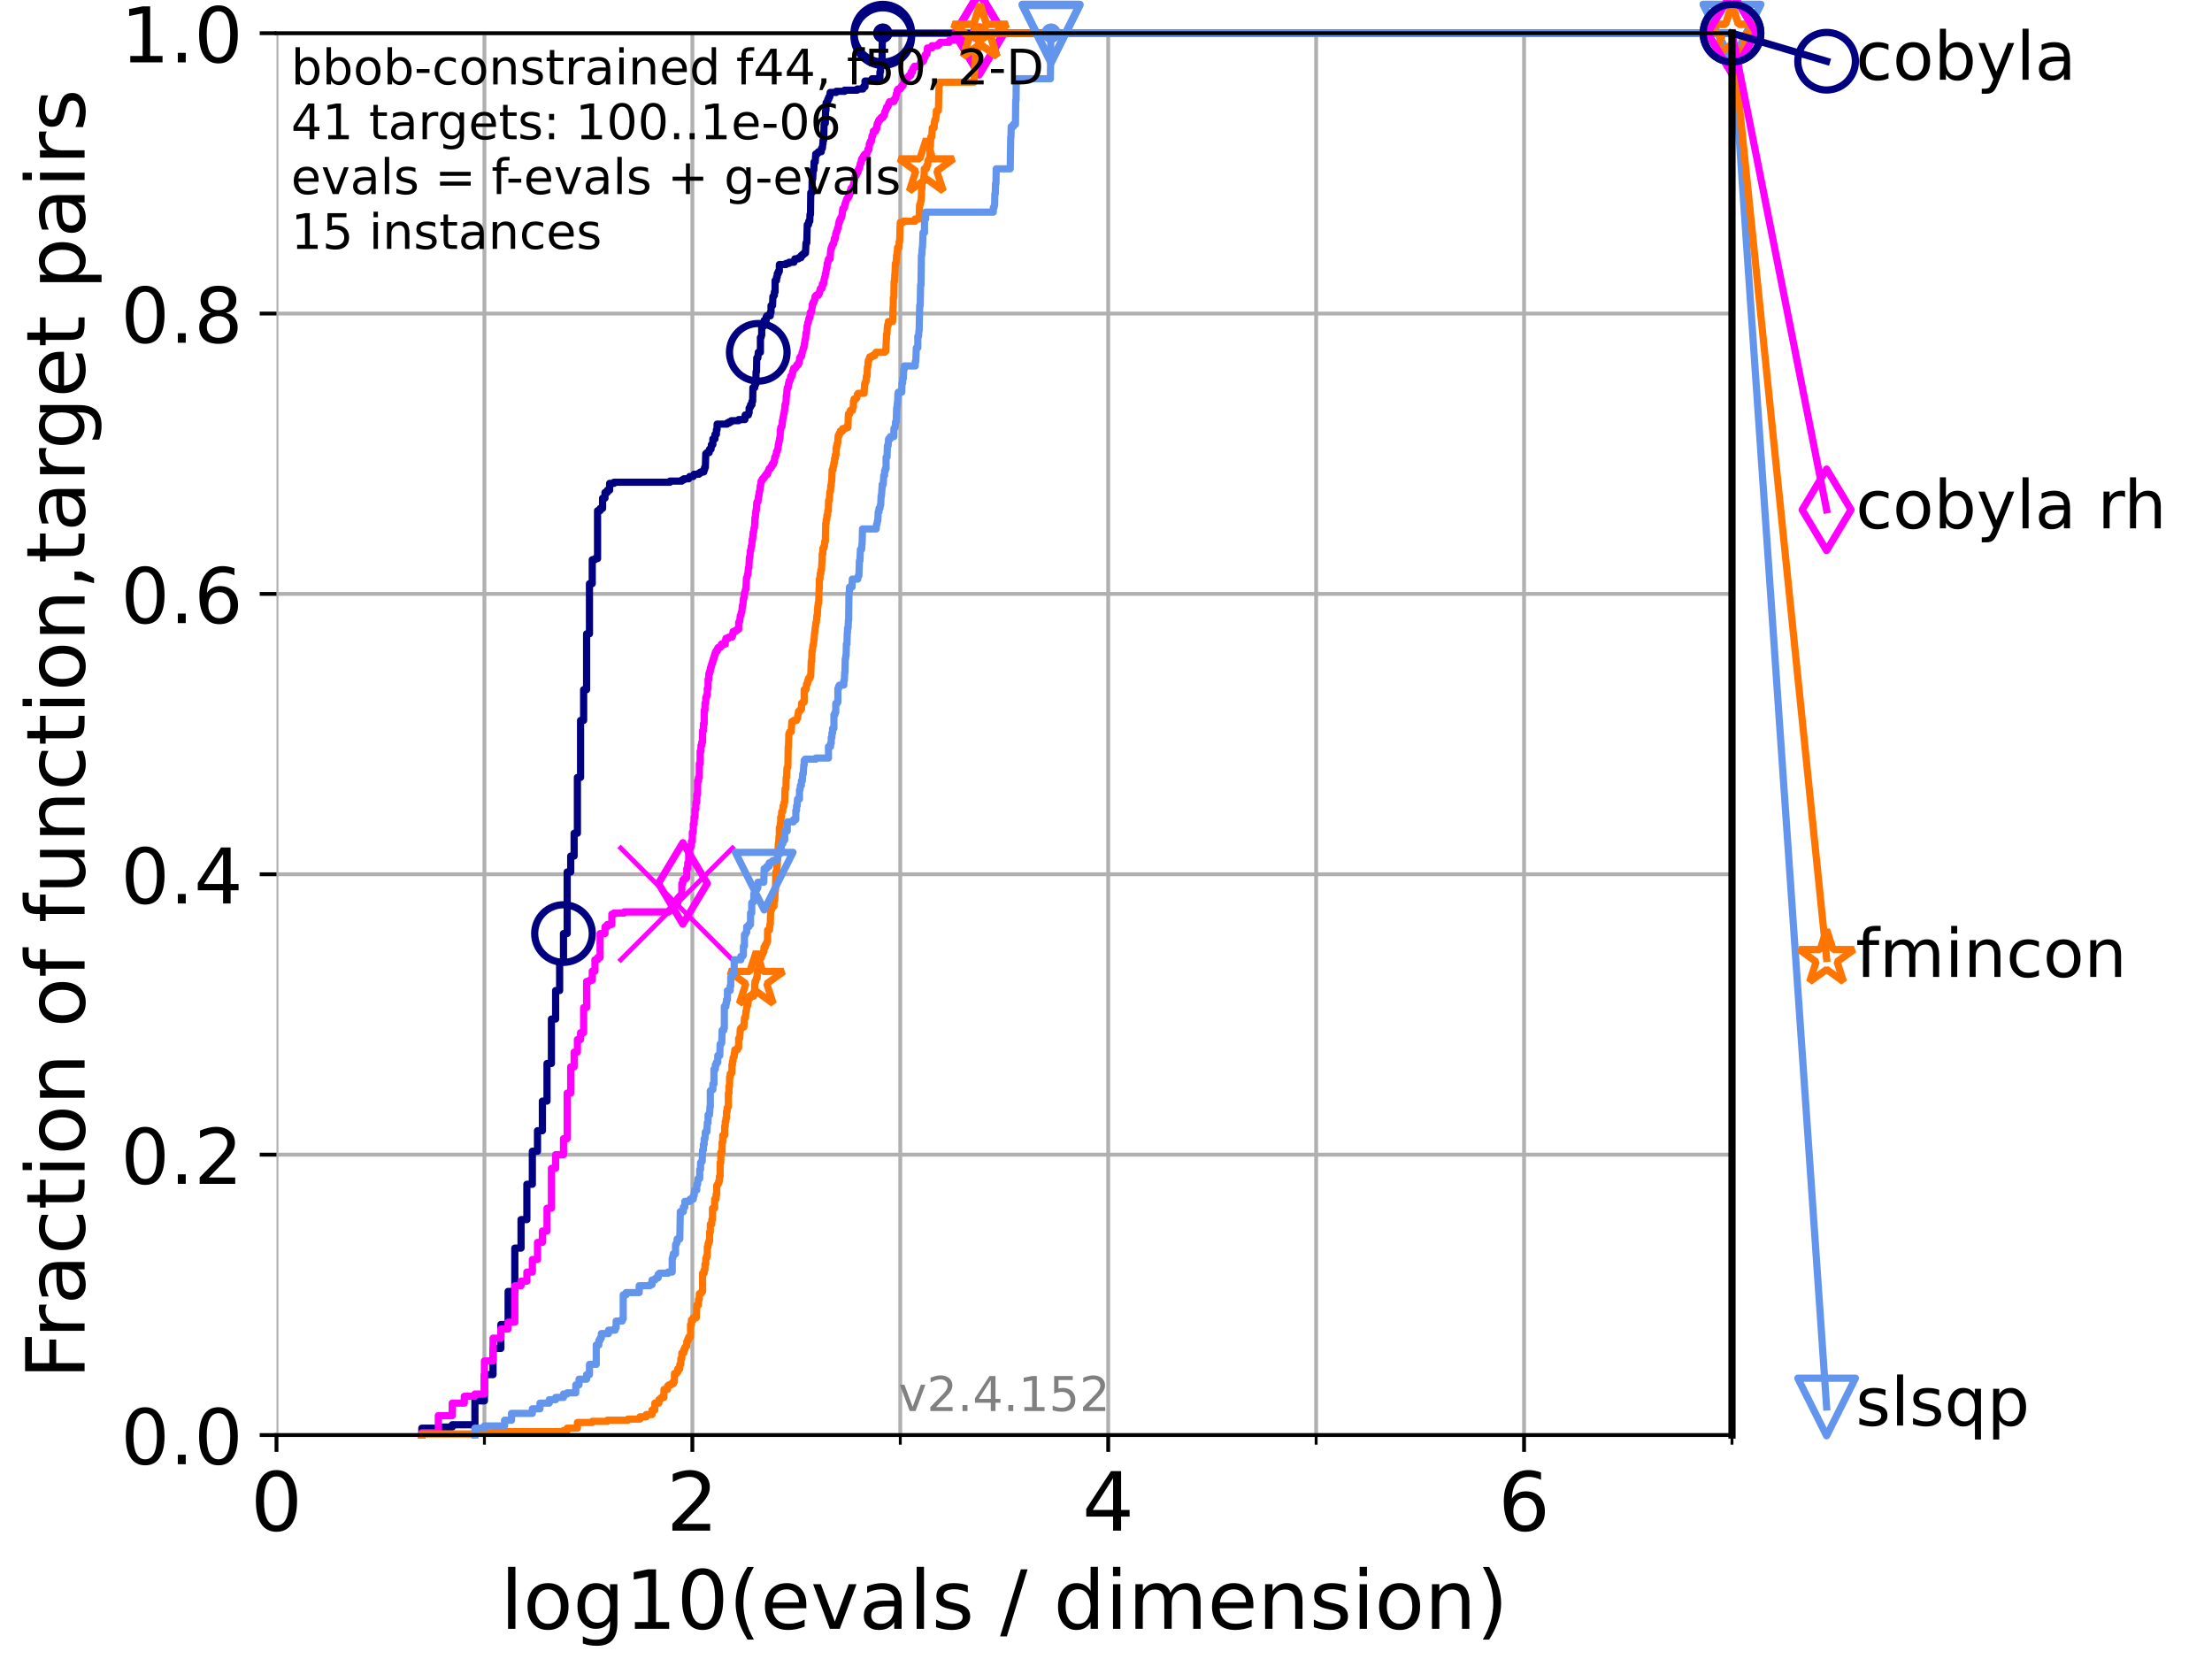 <?xml version="1.0" encoding="utf-8" standalone="no"?>
<!DOCTYPE svg PUBLIC "-//W3C//DTD SVG 1.1//EN"
  "http://www.w3.org/Graphics/SVG/1.1/DTD/svg11.dtd">
<!-- Created with matplotlib (https://matplotlib.org/) -->
<svg height="345.6pt" version="1.1" viewBox="0 0 460.8 345.6" width="460.8pt" xmlns="http://www.w3.org/2000/svg" xmlns:xlink="http://www.w3.org/1999/xlink">
 <defs>
  <style type="text/css">*{stroke-linecap:butt;stroke-linejoin:round;}</style>
 </defs>
 <g id="figure_1">
  <g id="patch_1">
   <path d="M 0 345.6 
L 460.8 345.6 
L 460.8 0 
L 0 0 
z
" style="fill:#ffffff;"/>
  </g>
  <g id="axes_1">
   <g id="patch_2">
    <path d="M 57.6 298.944 
L 360.806 298.944 
L 360.806 6.912 
L 57.6 6.912 
z
" style="fill:#ffffff;"/>
   </g>
   <g id="matplotlib.axis_1">
    <g id="xtick_1">
     <g id="line2d_1">
      <path clip-path="url(#pe316bd5164)" d="M 57.6 298.944 
L 57.6 6.912 
" style="fill:none;stroke:#b0b0b0;stroke-linecap:square;stroke-width:0.8;"/>
     </g>
     <g id="line2d_2">
      <defs>
       <path d="M 0 0 
L 0 3.5 
" id="m66b71c60b9" style="stroke:#000000;stroke-width:0.8;"/>
      </defs>
      <g>
       <use style="stroke:#000000;stroke-width:0.8;" x="57.6" xlink:href="#m66b71c60b9" y="298.944"/>
      </g>
     </g>
     <g id="text_1">
      <!-- 0 -->
      <g transform="translate(52.192 318.861)scale(0.17 -0.17)">
       <defs>
        <path d="M 31.781 66.406 
Q 24.172 66.406 20.328 58.906 
Q 16.5 51.422 16.5 36.375 
Q 16.5 21.391 20.328 13.891 
Q 24.172 6.391 31.781 6.391 
Q 39.453 6.391 43.281 13.891 
Q 47.125 21.391 47.125 36.375 
Q 47.125 51.422 43.281 58.906 
Q 39.453 66.406 31.781 66.406 
z
M 31.781 74.219 
Q 44.047 74.219 50.516 64.516 
Q 56.984 54.828 56.984 36.375 
Q 56.984 17.969 50.516 8.266 
Q 44.047 -1.422 31.781 -1.422 
Q 19.531 -1.422 13.062 8.266 
Q 6.594 17.969 6.594 36.375 
Q 6.594 54.828 13.062 64.516 
Q 19.531 74.219 31.781 74.219 
z
" id="DejaVuSans-48"/>
       </defs>
       <use xlink:href="#DejaVuSans-48"/>
      </g>
     </g>
    </g>
    <g id="xtick_2">
     <g id="line2d_3">
      <path clip-path="url(#pe316bd5164)" d="M 144.23 298.944 
L 144.23 6.912 
" style="fill:none;stroke:#b0b0b0;stroke-linecap:square;stroke-width:0.8;"/>
     </g>
     <g id="line2d_4">
      <g>
       <use style="stroke:#000000;stroke-width:0.8;" x="144.23" xlink:href="#m66b71c60b9" y="298.944"/>
      </g>
     </g>
     <g id="text_2">
      <!-- 2 -->
      <g transform="translate(138.822 318.861)scale(0.17 -0.17)">
       <defs>
        <path d="M 19.188 8.297 
L 53.609 8.297 
L 53.609 0 
L 7.328 0 
L 7.328 8.297 
Q 12.938 14.109 22.625 23.891 
Q 32.328 33.688 34.812 36.531 
Q 39.547 41.844 41.422 45.531 
Q 43.312 49.219 43.312 52.781 
Q 43.312 58.594 39.234 62.25 
Q 35.156 65.922 28.609 65.922 
Q 23.969 65.922 18.812 64.312 
Q 13.672 62.703 7.812 59.422 
L 7.812 69.391 
Q 13.766 71.781 18.938 73 
Q 24.125 74.219 28.422 74.219 
Q 39.75 74.219 46.484 68.547 
Q 53.219 62.891 53.219 53.422 
Q 53.219 48.922 51.531 44.891 
Q 49.859 40.875 45.406 35.406 
Q 44.188 33.984 37.641 27.219 
Q 31.109 20.453 19.188 8.297 
z
" id="DejaVuSans-50"/>
       </defs>
       <use xlink:href="#DejaVuSans-50"/>
      </g>
     </g>
    </g>
    <g id="xtick_3">
     <g id="line2d_5">
      <path clip-path="url(#pe316bd5164)" d="M 230.861 298.944 
L 230.861 6.912 
" style="fill:none;stroke:#b0b0b0;stroke-linecap:square;stroke-width:0.8;"/>
     </g>
     <g id="line2d_6">
      <g>
       <use style="stroke:#000000;stroke-width:0.8;" x="230.861" xlink:href="#m66b71c60b9" y="298.944"/>
      </g>
     </g>
     <g id="text_3">
      <!-- 4 -->
      <g transform="translate(225.453 318.861)scale(0.17 -0.17)">
       <defs>
        <path d="M 37.797 64.312 
L 12.891 25.391 
L 37.797 25.391 
z
M 35.203 72.906 
L 47.609 72.906 
L 47.609 25.391 
L 58.016 25.391 
L 58.016 17.188 
L 47.609 17.188 
L 47.609 0 
L 37.797 0 
L 37.797 17.188 
L 4.891 17.188 
L 4.891 26.703 
z
" id="DejaVuSans-52"/>
       </defs>
       <use xlink:href="#DejaVuSans-52"/>
      </g>
     </g>
    </g>
    <g id="xtick_4">
     <g id="line2d_7">
      <path clip-path="url(#pe316bd5164)" d="M 317.491 298.944 
L 317.491 6.912 
" style="fill:none;stroke:#b0b0b0;stroke-linecap:square;stroke-width:0.8;"/>
     </g>
     <g id="line2d_8">
      <g>
       <use style="stroke:#000000;stroke-width:0.8;" x="317.491" xlink:href="#m66b71c60b9" y="298.944"/>
      </g>
     </g>
     <g id="text_4">
      <!-- 6 -->
      <g transform="translate(312.083 318.861)scale(0.17 -0.17)">
       <defs>
        <path d="M 33.016 40.375 
Q 26.375 40.375 22.484 35.828 
Q 18.609 31.297 18.609 23.391 
Q 18.609 15.531 22.484 10.953 
Q 26.375 6.391 33.016 6.391 
Q 39.656 6.391 43.531 10.953 
Q 47.406 15.531 47.406 23.391 
Q 47.406 31.297 43.531 35.828 
Q 39.656 40.375 33.016 40.375 
z
M 52.594 71.297 
L 52.594 62.312 
Q 48.875 64.062 45.094 64.984 
Q 41.312 65.922 37.594 65.922 
Q 27.828 65.922 22.672 59.328 
Q 17.531 52.734 16.797 39.406 
Q 19.672 43.656 24.016 45.922 
Q 28.375 48.188 33.594 48.188 
Q 44.578 48.188 50.953 41.516 
Q 57.328 34.859 57.328 23.391 
Q 57.328 12.156 50.688 5.359 
Q 44.047 -1.422 33.016 -1.422 
Q 20.359 -1.422 13.672 8.266 
Q 6.984 17.969 6.984 36.375 
Q 6.984 53.656 15.188 63.938 
Q 23.391 74.219 37.203 74.219 
Q 40.922 74.219 44.703 73.484 
Q 48.484 72.75 52.594 71.297 
z
" id="DejaVuSans-54"/>
       </defs>
       <use xlink:href="#DejaVuSans-54"/>
      </g>
     </g>
    </g>
    <g id="xtick_5">
     <g id="line2d_9">
      <path clip-path="url(#pe316bd5164)" d="M 100.915 298.944 
L 100.915 6.912 
" style="fill:none;stroke:#b0b0b0;stroke-linecap:square;stroke-width:0.8;"/>
     </g>
     <g id="line2d_10">
      <defs>
       <path d="M 0 0 
L 0 2 
" id="ma42e6d2aeb" style="stroke:#000000;stroke-width:0.6;"/>
      </defs>
      <g>
       <use style="stroke:#000000;stroke-width:0.6;" x="100.915" xlink:href="#ma42e6d2aeb" y="298.944"/>
      </g>
     </g>
    </g>
    <g id="xtick_6">
     <g id="line2d_11">
      <path clip-path="url(#pe316bd5164)" d="M 187.546 298.944 
L 187.546 6.912 
" style="fill:none;stroke:#b0b0b0;stroke-linecap:square;stroke-width:0.8;"/>
     </g>
     <g id="line2d_12">
      <g>
       <use style="stroke:#000000;stroke-width:0.6;" x="187.546" xlink:href="#ma42e6d2aeb" y="298.944"/>
      </g>
     </g>
    </g>
    <g id="xtick_7">
     <g id="line2d_13">
      <path clip-path="url(#pe316bd5164)" d="M 274.176 298.944 
L 274.176 6.912 
" style="fill:none;stroke:#b0b0b0;stroke-linecap:square;stroke-width:0.8;"/>
     </g>
     <g id="line2d_14">
      <g>
       <use style="stroke:#000000;stroke-width:0.6;" x="274.176" xlink:href="#ma42e6d2aeb" y="298.944"/>
      </g>
     </g>
    </g>
    <g id="xtick_8">
     <g id="line2d_15">
      <path clip-path="url(#pe316bd5164)" d="M 360.806 298.944 
L 360.806 6.912 
" style="fill:none;stroke:#b0b0b0;stroke-linecap:square;stroke-width:0.8;"/>
     </g>
     <g id="line2d_16">
      <g>
       <use style="stroke:#000000;stroke-width:0.6;" x="360.806" xlink:href="#ma42e6d2aeb" y="298.944"/>
      </g>
     </g>
    </g>
    <g id="text_5">
     <!-- log10(evals / dimension) -->
     <g transform="translate(104.239 339.314)scale(0.17 -0.17)">
      <defs>
       <path d="M 9.422 75.984 
L 18.406 75.984 
L 18.406 0 
L 9.422 0 
z
" id="DejaVuSans-108"/>
       <path d="M 30.609 48.391 
Q 23.391 48.391 19.188 42.75 
Q 14.984 37.109 14.984 27.297 
Q 14.984 17.484 19.156 11.844 
Q 23.344 6.203 30.609 6.203 
Q 37.797 6.203 41.984 11.859 
Q 46.188 17.531 46.188 27.297 
Q 46.188 37.016 41.984 42.703 
Q 37.797 48.391 30.609 48.391 
z
M 30.609 56 
Q 42.328 56 49.016 48.375 
Q 55.719 40.766 55.719 27.297 
Q 55.719 13.875 49.016 6.219 
Q 42.328 -1.422 30.609 -1.422 
Q 18.844 -1.422 12.172 6.219 
Q 5.516 13.875 5.516 27.297 
Q 5.516 40.766 12.172 48.375 
Q 18.844 56 30.609 56 
z
" id="DejaVuSans-111"/>
       <path d="M 45.406 27.984 
Q 45.406 37.75 41.375 43.109 
Q 37.359 48.484 30.078 48.484 
Q 22.859 48.484 18.828 43.109 
Q 14.797 37.75 14.797 27.984 
Q 14.797 18.266 18.828 12.891 
Q 22.859 7.516 30.078 7.516 
Q 37.359 7.516 41.375 12.891 
Q 45.406 18.266 45.406 27.984 
z
M 54.391 6.781 
Q 54.391 -7.172 48.188 -13.984 
Q 42 -20.797 29.203 -20.797 
Q 24.469 -20.797 20.266 -20.094 
Q 16.062 -19.391 12.109 -17.922 
L 12.109 -9.188 
Q 16.062 -11.328 19.922 -12.344 
Q 23.781 -13.375 27.781 -13.375 
Q 36.625 -13.375 41.016 -8.766 
Q 45.406 -4.156 45.406 5.172 
L 45.406 9.625 
Q 42.625 4.781 38.281 2.391 
Q 33.938 0 27.875 0 
Q 17.828 0 11.672 7.656 
Q 5.516 15.328 5.516 27.984 
Q 5.516 40.672 11.672 48.328 
Q 17.828 56 27.875 56 
Q 33.938 56 38.281 53.609 
Q 42.625 51.219 45.406 46.391 
L 45.406 54.688 
L 54.391 54.688 
z
" id="DejaVuSans-103"/>
       <path d="M 12.406 8.297 
L 28.516 8.297 
L 28.516 63.922 
L 10.984 60.406 
L 10.984 69.391 
L 28.422 72.906 
L 38.281 72.906 
L 38.281 8.297 
L 54.391 8.297 
L 54.391 0 
L 12.406 0 
z
" id="DejaVuSans-49"/>
       <path d="M 31 75.875 
Q 24.469 64.656 21.281 53.656 
Q 18.109 42.672 18.109 31.391 
Q 18.109 20.125 21.312 9.062 
Q 24.516 -2 31 -13.188 
L 23.188 -13.188 
Q 15.875 -1.703 12.234 9.375 
Q 8.594 20.453 8.594 31.391 
Q 8.594 42.281 12.203 53.312 
Q 15.828 64.359 23.188 75.875 
z
" id="DejaVuSans-40"/>
       <path d="M 56.203 29.594 
L 56.203 25.203 
L 14.891 25.203 
Q 15.484 15.922 20.484 11.062 
Q 25.484 6.203 34.422 6.203 
Q 39.594 6.203 44.453 7.469 
Q 49.312 8.734 54.109 11.281 
L 54.109 2.781 
Q 49.266 0.734 44.188 -0.344 
Q 39.109 -1.422 33.891 -1.422 
Q 20.797 -1.422 13.156 6.188 
Q 5.516 13.812 5.516 26.812 
Q 5.516 40.234 12.766 48.109 
Q 20.016 56 32.328 56 
Q 43.359 56 49.781 48.891 
Q 56.203 41.797 56.203 29.594 
z
M 47.219 32.234 
Q 47.125 39.594 43.094 43.984 
Q 39.062 48.391 32.422 48.391 
Q 24.906 48.391 20.391 44.141 
Q 15.875 39.891 15.188 32.172 
z
" id="DejaVuSans-101"/>
       <path d="M 2.984 54.688 
L 12.5 54.688 
L 29.594 8.797 
L 46.688 54.688 
L 56.203 54.688 
L 35.688 0 
L 23.484 0 
z
" id="DejaVuSans-118"/>
       <path d="M 34.281 27.484 
Q 23.391 27.484 19.188 25 
Q 14.984 22.516 14.984 16.5 
Q 14.984 11.719 18.141 8.906 
Q 21.297 6.109 26.703 6.109 
Q 34.188 6.109 38.703 11.406 
Q 43.219 16.703 43.219 25.484 
L 43.219 27.484 
z
M 52.203 31.203 
L 52.203 0 
L 43.219 0 
L 43.219 8.297 
Q 40.141 3.328 35.547 0.953 
Q 30.953 -1.422 24.312 -1.422 
Q 15.922 -1.422 10.953 3.297 
Q 6 8.016 6 15.922 
Q 6 25.141 12.172 29.828 
Q 18.359 34.516 30.609 34.516 
L 43.219 34.516 
L 43.219 35.406 
Q 43.219 41.609 39.141 45 
Q 35.062 48.391 27.688 48.391 
Q 23 48.391 18.547 47.266 
Q 14.109 46.141 10.016 43.891 
L 10.016 52.203 
Q 14.938 54.109 19.578 55.047 
Q 24.219 56 28.609 56 
Q 40.484 56 46.344 49.844 
Q 52.203 43.703 52.203 31.203 
z
" id="DejaVuSans-97"/>
       <path d="M 44.281 53.078 
L 44.281 44.578 
Q 40.484 46.531 36.375 47.5 
Q 32.281 48.484 27.875 48.484 
Q 21.188 48.484 17.844 46.438 
Q 14.5 44.391 14.5 40.281 
Q 14.5 37.156 16.891 35.375 
Q 19.281 33.594 26.516 31.984 
L 29.594 31.297 
Q 39.156 29.25 43.188 25.516 
Q 47.219 21.781 47.219 15.094 
Q 47.219 7.469 41.188 3.016 
Q 35.156 -1.422 24.609 -1.422 
Q 20.219 -1.422 15.453 -0.562 
Q 10.688 0.297 5.422 2 
L 5.422 11.281 
Q 10.406 8.688 15.234 7.391 
Q 20.062 6.109 24.812 6.109 
Q 31.156 6.109 34.562 8.281 
Q 37.984 10.453 37.984 14.406 
Q 37.984 18.062 35.516 20.016 
Q 33.062 21.969 24.703 23.781 
L 21.578 24.516 
Q 13.234 26.266 9.516 29.906 
Q 5.812 33.547 5.812 39.891 
Q 5.812 47.609 11.281 51.797 
Q 16.75 56 26.812 56 
Q 31.781 56 36.172 55.266 
Q 40.578 54.547 44.281 53.078 
z
" id="DejaVuSans-115"/>
       <path id="DejaVuSans-32"/>
       <path d="M 25.391 72.906 
L 33.688 72.906 
L 8.297 -9.281 
L 0 -9.281 
z
" id="DejaVuSans-47"/>
       <path d="M 45.406 46.391 
L 45.406 75.984 
L 54.391 75.984 
L 54.391 0 
L 45.406 0 
L 45.406 8.203 
Q 42.578 3.328 38.25 0.953 
Q 33.938 -1.422 27.875 -1.422 
Q 17.969 -1.422 11.734 6.484 
Q 5.516 14.406 5.516 27.297 
Q 5.516 40.188 11.734 48.094 
Q 17.969 56 27.875 56 
Q 33.938 56 38.25 53.625 
Q 42.578 51.266 45.406 46.391 
z
M 14.797 27.297 
Q 14.797 17.391 18.875 11.75 
Q 22.953 6.109 30.078 6.109 
Q 37.203 6.109 41.297 11.75 
Q 45.406 17.391 45.406 27.297 
Q 45.406 37.203 41.297 42.844 
Q 37.203 48.484 30.078 48.484 
Q 22.953 48.484 18.875 42.844 
Q 14.797 37.203 14.797 27.297 
z
" id="DejaVuSans-100"/>
       <path d="M 9.422 54.688 
L 18.406 54.688 
L 18.406 0 
L 9.422 0 
z
M 9.422 75.984 
L 18.406 75.984 
L 18.406 64.594 
L 9.422 64.594 
z
" id="DejaVuSans-105"/>
       <path d="M 52 44.188 
Q 55.375 50.25 60.062 53.125 
Q 64.75 56 71.094 56 
Q 79.641 56 84.281 50.016 
Q 88.922 44.047 88.922 33.016 
L 88.922 0 
L 79.891 0 
L 79.891 32.719 
Q 79.891 40.578 77.094 44.375 
Q 74.312 48.188 68.609 48.188 
Q 61.625 48.188 57.562 43.547 
Q 53.516 38.922 53.516 30.906 
L 53.516 0 
L 44.484 0 
L 44.484 32.719 
Q 44.484 40.625 41.703 44.406 
Q 38.922 48.188 33.109 48.188 
Q 26.219 48.188 22.156 43.531 
Q 18.109 38.875 18.109 30.906 
L 18.109 0 
L 9.078 0 
L 9.078 54.688 
L 18.109 54.688 
L 18.109 46.188 
Q 21.188 51.219 25.484 53.609 
Q 29.781 56 35.688 56 
Q 41.656 56 45.828 52.969 
Q 50 49.953 52 44.188 
z
" id="DejaVuSans-109"/>
       <path d="M 54.891 33.016 
L 54.891 0 
L 45.906 0 
L 45.906 32.719 
Q 45.906 40.484 42.875 44.328 
Q 39.844 48.188 33.797 48.188 
Q 26.516 48.188 22.312 43.547 
Q 18.109 38.922 18.109 30.906 
L 18.109 0 
L 9.078 0 
L 9.078 54.688 
L 18.109 54.688 
L 18.109 46.188 
Q 21.344 51.125 25.703 53.562 
Q 30.078 56 35.797 56 
Q 45.219 56 50.047 50.172 
Q 54.891 44.344 54.891 33.016 
z
" id="DejaVuSans-110"/>
       <path d="M 8.016 75.875 
L 15.828 75.875 
Q 23.141 64.359 26.781 53.312 
Q 30.422 42.281 30.422 31.391 
Q 30.422 20.453 26.781 9.375 
Q 23.141 -1.703 15.828 -13.188 
L 8.016 -13.188 
Q 14.5 -2 17.703 9.062 
Q 20.906 20.125 20.906 31.391 
Q 20.906 42.672 17.703 53.656 
Q 14.5 64.656 8.016 75.875 
z
" id="DejaVuSans-41"/>
      </defs>
      <use xlink:href="#DejaVuSans-108"/>
      <use x="27.783" xlink:href="#DejaVuSans-111"/>
      <use x="88.965" xlink:href="#DejaVuSans-103"/>
      <use x="152.441" xlink:href="#DejaVuSans-49"/>
      <use x="216.064" xlink:href="#DejaVuSans-48"/>
      <use x="279.688" xlink:href="#DejaVuSans-40"/>
      <use x="318.701" xlink:href="#DejaVuSans-101"/>
      <use x="380.225" xlink:href="#DejaVuSans-118"/>
      <use x="439.404" xlink:href="#DejaVuSans-97"/>
      <use x="500.684" xlink:href="#DejaVuSans-108"/>
      <use x="528.467" xlink:href="#DejaVuSans-115"/>
      <use x="580.566" xlink:href="#DejaVuSans-32"/>
      <use x="612.354" xlink:href="#DejaVuSans-47"/>
      <use x="646.045" xlink:href="#DejaVuSans-32"/>
      <use x="677.832" xlink:href="#DejaVuSans-100"/>
      <use x="741.309" xlink:href="#DejaVuSans-105"/>
      <use x="769.092" xlink:href="#DejaVuSans-109"/>
      <use x="866.504" xlink:href="#DejaVuSans-101"/>
      <use x="928.027" xlink:href="#DejaVuSans-110"/>
      <use x="991.406" xlink:href="#DejaVuSans-115"/>
      <use x="1043.506" xlink:href="#DejaVuSans-105"/>
      <use x="1071.289" xlink:href="#DejaVuSans-111"/>
      <use x="1132.471" xlink:href="#DejaVuSans-110"/>
      <use x="1195.85" xlink:href="#DejaVuSans-41"/>
     </g>
    </g>
   </g>
   <g id="matplotlib.axis_2">
    <g id="ytick_1">
     <g id="line2d_17">
      <path clip-path="url(#pe316bd5164)" d="M 57.6 298.944 
L 360.806 298.944 
" style="fill:none;stroke:#b0b0b0;stroke-linecap:square;stroke-width:0.8;"/>
     </g>
     <g id="line2d_18">
      <defs>
       <path d="M 0 0 
L -3.5 0 
" id="m888661959e" style="stroke:#000000;stroke-width:0.8;"/>
      </defs>
      <g>
       <use style="stroke:#000000;stroke-width:0.8;" x="57.6" xlink:href="#m888661959e" y="298.944"/>
      </g>
     </g>
     <g id="text_6">
      <!-- 0.0 -->
      <g transform="translate(25.155 305.023)scale(0.16 -0.16)">
       <defs>
        <path d="M 10.688 12.406 
L 21 12.406 
L 21 0 
L 10.688 0 
z
" id="DejaVuSans-46"/>
       </defs>
       <use xlink:href="#DejaVuSans-48"/>
       <use x="63.623" xlink:href="#DejaVuSans-46"/>
       <use x="95.41" xlink:href="#DejaVuSans-48"/>
      </g>
     </g>
    </g>
    <g id="ytick_2">
     <g id="line2d_19">
      <path clip-path="url(#pe316bd5164)" d="M 57.6 240.538 
L 360.806 240.538 
" style="fill:none;stroke:#b0b0b0;stroke-linecap:square;stroke-width:0.8;"/>
     </g>
     <g id="line2d_20">
      <g>
       <use style="stroke:#000000;stroke-width:0.8;" x="57.6" xlink:href="#m888661959e" y="240.538"/>
      </g>
     </g>
     <g id="text_7">
      <!-- 0.2 -->
      <g transform="translate(25.155 246.616)scale(0.16 -0.16)">
       <use xlink:href="#DejaVuSans-48"/>
       <use x="63.623" xlink:href="#DejaVuSans-46"/>
       <use x="95.41" xlink:href="#DejaVuSans-50"/>
      </g>
     </g>
    </g>
    <g id="ytick_3">
     <g id="line2d_21">
      <path clip-path="url(#pe316bd5164)" d="M 57.6 182.131 
L 360.806 182.131 
" style="fill:none;stroke:#b0b0b0;stroke-linecap:square;stroke-width:0.8;"/>
     </g>
     <g id="line2d_22">
      <g>
       <use style="stroke:#000000;stroke-width:0.8;" x="57.6" xlink:href="#m888661959e" y="182.131"/>
      </g>
     </g>
     <g id="text_8">
      <!-- 0.4 -->
      <g transform="translate(25.155 188.21)scale(0.16 -0.16)">
       <use xlink:href="#DejaVuSans-48"/>
       <use x="63.623" xlink:href="#DejaVuSans-46"/>
       <use x="95.41" xlink:href="#DejaVuSans-52"/>
      </g>
     </g>
    </g>
    <g id="ytick_4">
     <g id="line2d_23">
      <path clip-path="url(#pe316bd5164)" d="M 57.6 123.725 
L 360.806 123.725 
" style="fill:none;stroke:#b0b0b0;stroke-linecap:square;stroke-width:0.8;"/>
     </g>
     <g id="line2d_24">
      <g>
       <use style="stroke:#000000;stroke-width:0.8;" x="57.6" xlink:href="#m888661959e" y="123.725"/>
      </g>
     </g>
     <g id="text_9">
      <!-- 0.6 -->
      <g transform="translate(25.155 129.804)scale(0.16 -0.16)">
       <use xlink:href="#DejaVuSans-48"/>
       <use x="63.623" xlink:href="#DejaVuSans-46"/>
       <use x="95.41" xlink:href="#DejaVuSans-54"/>
      </g>
     </g>
    </g>
    <g id="ytick_5">
     <g id="line2d_25">
      <path clip-path="url(#pe316bd5164)" d="M 57.6 65.318 
L 360.806 65.318 
" style="fill:none;stroke:#b0b0b0;stroke-linecap:square;stroke-width:0.8;"/>
     </g>
     <g id="line2d_26">
      <g>
       <use style="stroke:#000000;stroke-width:0.8;" x="57.6" xlink:href="#m888661959e" y="65.318"/>
      </g>
     </g>
     <g id="text_10">
      <!-- 0.8 -->
      <g transform="translate(25.155 71.397)scale(0.16 -0.16)">
       <defs>
        <path d="M 31.781 34.625 
Q 24.75 34.625 20.719 30.859 
Q 16.703 27.094 16.703 20.516 
Q 16.703 13.922 20.719 10.156 
Q 24.75 6.391 31.781 6.391 
Q 38.812 6.391 42.859 10.172 
Q 46.922 13.969 46.922 20.516 
Q 46.922 27.094 42.891 30.859 
Q 38.875 34.625 31.781 34.625 
z
M 21.922 38.812 
Q 15.578 40.375 12.031 44.719 
Q 8.5 49.078 8.5 55.328 
Q 8.5 64.062 14.719 69.141 
Q 20.953 74.219 31.781 74.219 
Q 42.672 74.219 48.875 69.141 
Q 55.078 64.062 55.078 55.328 
Q 55.078 49.078 51.531 44.719 
Q 48 40.375 41.703 38.812 
Q 48.828 37.156 52.797 32.312 
Q 56.781 27.484 56.781 20.516 
Q 56.781 9.906 50.312 4.234 
Q 43.844 -1.422 31.781 -1.422 
Q 19.734 -1.422 13.25 4.234 
Q 6.781 9.906 6.781 20.516 
Q 6.781 27.484 10.781 32.312 
Q 14.797 37.156 21.922 38.812 
z
M 18.312 54.391 
Q 18.312 48.734 21.844 45.562 
Q 25.391 42.391 31.781 42.391 
Q 38.141 42.391 41.719 45.562 
Q 45.312 48.734 45.312 54.391 
Q 45.312 60.062 41.719 63.234 
Q 38.141 66.406 31.781 66.406 
Q 25.391 66.406 21.844 63.234 
Q 18.312 60.062 18.312 54.391 
z
" id="DejaVuSans-56"/>
       </defs>
       <use xlink:href="#DejaVuSans-48"/>
       <use x="63.623" xlink:href="#DejaVuSans-46"/>
       <use x="95.41" xlink:href="#DejaVuSans-56"/>
      </g>
     </g>
    </g>
    <g id="ytick_6">
     <g id="line2d_27">
      <path clip-path="url(#pe316bd5164)" d="M 57.6 6.912 
L 360.806 6.912 
" style="fill:none;stroke:#b0b0b0;stroke-linecap:square;stroke-width:0.8;"/>
     </g>
     <g id="line2d_28">
      <g>
       <use style="stroke:#000000;stroke-width:0.8;" x="57.6" xlink:href="#m888661959e" y="6.912"/>
      </g>
     </g>
     <g id="text_11">
      <!-- 1.0 -->
      <g transform="translate(25.155 12.991)scale(0.16 -0.16)">
       <use xlink:href="#DejaVuSans-49"/>
       <use x="63.623" xlink:href="#DejaVuSans-46"/>
       <use x="95.41" xlink:href="#DejaVuSans-48"/>
      </g>
     </g>
    </g>
    <g id="text_12">
     <!-- Fraction of function,target pairs -->
     <g transform="translate(17.62 287.313)rotate(-90)scale(0.17 -0.17)">
      <defs>
       <path d="M 9.812 72.906 
L 51.703 72.906 
L 51.703 64.594 
L 19.672 64.594 
L 19.672 43.109 
L 48.578 43.109 
L 48.578 34.812 
L 19.672 34.812 
L 19.672 0 
L 9.812 0 
z
" id="DejaVuSans-70"/>
       <path d="M 41.109 46.297 
Q 39.594 47.172 37.812 47.578 
Q 36.031 48 33.891 48 
Q 26.266 48 22.188 43.047 
Q 18.109 38.094 18.109 28.812 
L 18.109 0 
L 9.078 0 
L 9.078 54.688 
L 18.109 54.688 
L 18.109 46.188 
Q 20.953 51.172 25.484 53.578 
Q 30.031 56 36.531 56 
Q 37.453 56 38.578 55.875 
Q 39.703 55.766 41.062 55.516 
z
" id="DejaVuSans-114"/>
       <path d="M 48.781 52.594 
L 48.781 44.188 
Q 44.969 46.297 41.141 47.344 
Q 37.312 48.391 33.406 48.391 
Q 24.656 48.391 19.812 42.844 
Q 14.984 37.312 14.984 27.297 
Q 14.984 17.281 19.812 11.734 
Q 24.656 6.203 33.406 6.203 
Q 37.312 6.203 41.141 7.25 
Q 44.969 8.297 48.781 10.406 
L 48.781 2.094 
Q 45.016 0.344 40.984 -0.531 
Q 36.969 -1.422 32.422 -1.422 
Q 20.062 -1.422 12.781 6.344 
Q 5.516 14.109 5.516 27.297 
Q 5.516 40.672 12.859 48.328 
Q 20.219 56 33.016 56 
Q 37.156 56 41.109 55.141 
Q 45.062 54.297 48.781 52.594 
z
" id="DejaVuSans-99"/>
       <path d="M 18.312 70.219 
L 18.312 54.688 
L 36.812 54.688 
L 36.812 47.703 
L 18.312 47.703 
L 18.312 18.016 
Q 18.312 11.328 20.141 9.422 
Q 21.969 7.516 27.594 7.516 
L 36.812 7.516 
L 36.812 0 
L 27.594 0 
Q 17.188 0 13.234 3.875 
Q 9.281 7.766 9.281 18.016 
L 9.281 47.703 
L 2.688 47.703 
L 2.688 54.688 
L 9.281 54.688 
L 9.281 70.219 
z
" id="DejaVuSans-116"/>
       <path d="M 37.109 75.984 
L 37.109 68.5 
L 28.516 68.5 
Q 23.688 68.5 21.797 66.547 
Q 19.922 64.594 19.922 59.516 
L 19.922 54.688 
L 34.719 54.688 
L 34.719 47.703 
L 19.922 47.703 
L 19.922 0 
L 10.891 0 
L 10.891 47.703 
L 2.297 47.703 
L 2.297 54.688 
L 10.891 54.688 
L 10.891 58.5 
Q 10.891 67.625 15.141 71.797 
Q 19.391 75.984 28.609 75.984 
z
" id="DejaVuSans-102"/>
       <path d="M 8.5 21.578 
L 8.5 54.688 
L 17.484 54.688 
L 17.484 21.922 
Q 17.484 14.156 20.5 10.266 
Q 23.531 6.391 29.594 6.391 
Q 36.859 6.391 41.078 11.031 
Q 45.312 15.672 45.312 23.688 
L 45.312 54.688 
L 54.297 54.688 
L 54.297 0 
L 45.312 0 
L 45.312 8.406 
Q 42.047 3.422 37.719 1 
Q 33.406 -1.422 27.688 -1.422 
Q 18.266 -1.422 13.375 4.438 
Q 8.5 10.297 8.5 21.578 
z
M 31.109 56 
z
" id="DejaVuSans-117"/>
       <path d="M 11.719 12.406 
L 22.016 12.406 
L 22.016 4 
L 14.016 -11.625 
L 7.719 -11.625 
L 11.719 4 
z
" id="DejaVuSans-44"/>
       <path d="M 18.109 8.203 
L 18.109 -20.797 
L 9.078 -20.797 
L 9.078 54.688 
L 18.109 54.688 
L 18.109 46.391 
Q 20.953 51.266 25.266 53.625 
Q 29.594 56 35.594 56 
Q 45.562 56 51.781 48.094 
Q 58.016 40.188 58.016 27.297 
Q 58.016 14.406 51.781 6.484 
Q 45.562 -1.422 35.594 -1.422 
Q 29.594 -1.422 25.266 0.953 
Q 20.953 3.328 18.109 8.203 
z
M 48.688 27.297 
Q 48.688 37.203 44.609 42.844 
Q 40.531 48.484 33.406 48.484 
Q 26.266 48.484 22.188 42.844 
Q 18.109 37.203 18.109 27.297 
Q 18.109 17.391 22.188 11.75 
Q 26.266 6.109 33.406 6.109 
Q 40.531 6.109 44.609 11.75 
Q 48.688 17.391 48.688 27.297 
z
" id="DejaVuSans-112"/>
      </defs>
      <use xlink:href="#DejaVuSans-70"/>
      <use x="50.27" xlink:href="#DejaVuSans-114"/>
      <use x="91.383" xlink:href="#DejaVuSans-97"/>
      <use x="152.662" xlink:href="#DejaVuSans-99"/>
      <use x="207.643" xlink:href="#DejaVuSans-116"/>
      <use x="246.852" xlink:href="#DejaVuSans-105"/>
      <use x="274.635" xlink:href="#DejaVuSans-111"/>
      <use x="335.816" xlink:href="#DejaVuSans-110"/>
      <use x="399.195" xlink:href="#DejaVuSans-32"/>
      <use x="430.982" xlink:href="#DejaVuSans-111"/>
      <use x="492.164" xlink:href="#DejaVuSans-102"/>
      <use x="527.369" xlink:href="#DejaVuSans-32"/>
      <use x="559.156" xlink:href="#DejaVuSans-102"/>
      <use x="594.361" xlink:href="#DejaVuSans-117"/>
      <use x="657.74" xlink:href="#DejaVuSans-110"/>
      <use x="721.119" xlink:href="#DejaVuSans-99"/>
      <use x="776.1" xlink:href="#DejaVuSans-116"/>
      <use x="815.309" xlink:href="#DejaVuSans-105"/>
      <use x="843.092" xlink:href="#DejaVuSans-111"/>
      <use x="904.273" xlink:href="#DejaVuSans-110"/>
      <use x="967.652" xlink:href="#DejaVuSans-44"/>
      <use x="999.439" xlink:href="#DejaVuSans-116"/>
      <use x="1038.648" xlink:href="#DejaVuSans-97"/>
      <use x="1099.928" xlink:href="#DejaVuSans-114"/>
      <use x="1139.291" xlink:href="#DejaVuSans-103"/>
      <use x="1202.768" xlink:href="#DejaVuSans-101"/>
      <use x="1264.291" xlink:href="#DejaVuSans-116"/>
      <use x="1303.5" xlink:href="#DejaVuSans-32"/>
      <use x="1335.287" xlink:href="#DejaVuSans-112"/>
      <use x="1398.764" xlink:href="#DejaVuSans-97"/>
      <use x="1460.043" xlink:href="#DejaVuSans-105"/>
      <use x="1487.826" xlink:href="#DejaVuSans-114"/>
      <use x="1528.939" xlink:href="#DejaVuSans-115"/>
     </g>
    </g>
   </g>
   <g id="line2d_29">
    <defs>
     <path d="M 0 1.5 
C 0.398 1.5 0.779 1.342 1.061 1.061 
C 1.342 0.779 1.5 0.398 1.5 0 
C 1.5 -0.398 1.342 -0.779 1.061 -1.061 
C 0.779 -1.342 0.398 -1.5 0 -1.5 
C -0.398 -1.5 -0.779 -1.342 -1.061 -1.061 
C -1.342 -0.779 -1.5 -0.398 -1.5 0 
C -1.5 0.398 -1.342 0.779 -1.061 1.061 
C -0.779 1.342 -0.398 1.5 0 1.5 
z
" id="m3980d213dc" style="stroke:#000080;"/>
    </defs>
    <g>
     <use style="fill:#000080;stroke:#000080;" x="183.904" xlink:href="#m3980d213dc" y="6.912"/>
     <use style="fill:#000080;stroke:#000080;" x="183.904" xlink:href="#m3980d213dc" y="6.912"/>
    </g>
   </g>
   <g id="line2d_30">
    <path d="M 87.876 298.944 
L 87.876 297.519 
L 91.306 297.519 
L 91.306 297.282 
L 94.206 297.282 
L 94.206 296.807 
L 98.933 296.807 
L 98.933 291.821 
L 100.915 291.821 
L 100.915 286.361 
L 102.708 286.361 
L 102.708 280.9 
L 104.345 280.9 
L 104.345 275.914 
L 105.851 275.914 
L 105.851 269.029 
L 107.245 269.029 
L 107.245 260.006 
L 108.543 260.006 
L 108.543 254.071 
L 109.757 254.071 
L 109.757 246.711 
L 110.897 246.711 
L 110.897 239.825 
L 111.972 239.825 
L 111.972 235.552 
L 112.989 235.552 
L 112.989 229.379 
L 113.954 229.379 
L 113.954 221.544 
L 114.872 221.544 
L 114.872 212.284 
L 115.747 212.284 
L 115.747 206.348 
L 116.584 206.348 
L 116.584 200.413 
L 117.384 200.413 
L 117.384 194.477 
L 118.152 194.477 
L 118.152 181.656 
L 118.89 181.656 
L 118.89 178.332 
L 119.6 178.332 
L 119.6 173.584 
L 120.284 173.584 
L 120.284 161.95 
L 120.944 161.95 
L 120.944 150.079 
L 121.582 150.079 
L 121.582 143.668 
L 122.199 143.668 
L 122.199 132.035 
L 122.796 132.035 
L 122.796 121.588 
L 123.375 121.588 
L 123.375 116.602 
L 123.936 116.602 
L 123.936 116.365 
L 124.482 116.365 
L 124.482 106.393 
L 125.012 106.393 
L 125.012 105.918 
L 125.527 105.918 
L 125.527 103.781 
L 126.029 103.781 
L 126.029 102.594 
L 126.517 102.594 
L 126.517 102.119 
L 126.994 102.119 
L 126.994 100.695 
L 127.911 100.695 
L 127.911 100.457 
L 139.556 100.457 
L 139.556 100.22 
L 142.038 100.22 
L 142.038 99.982 
L 142.456 99.982 
L 142.456 99.745 
L 143.462 99.745 
L 143.462 99.508 
L 143.657 99.508 
L 143.657 99.27 
L 144.418 99.27 
L 144.418 99.033 
L 144.603 99.033 
L 144.603 98.795 
L 145.591 98.795 
L 145.591 98.558 
L 145.938 98.558 
L 145.938 98.32 
L 146.613 98.32 
L 146.613 97.846 
L 146.778 97.846 
L 146.778 97.371 
L 146.941 97.371 
L 147.022 94.522 
L 147.264 94.522 
L 147.264 94.284 
L 147.738 94.284 
L 147.816 93.572 
L 148.125 93.572 
L 148.201 92.622 
L 148.503 92.622 
L 148.503 91.435 
L 148.948 91.435 
L 148.948 90.485 
L 149.238 90.485 
L 149.238 89.536 
L 149.382 89.536 
L 149.382 88.349 
L 151.478 88.349 
L 151.478 88.111 
L 151.92 88.111 
L 151.92 87.874 
L 152.353 87.874 
L 152.353 87.636 
L 153.877 87.636 
L 153.877 87.399 
L 155.183 87.399 
L 155.235 86.449 
L 155.904 86.449 
L 155.955 85.974 
L 156.056 85.974 
L 156.056 85.025 
L 156.205 85.025 
L 156.205 84.787 
L 156.354 84.787 
L 156.354 84.312 
L 156.648 84.312 
L 156.648 83.6 
L 156.793 83.6 
L 156.841 80.751 
L 157.222 80.751 
L 157.27 80.039 
L 157.457 80.039 
L 157.503 77.427 
L 157.596 77.427 
L 157.642 74.578 
L 157.871 74.578 
L 157.962 73.391 
L 158.41 73.391 
L 158.41 70.304 
L 158.542 70.304 
L 158.63 69.829 
L 158.674 69.829 
L 158.674 68.167 
L 158.891 68.167 
L 158.891 67.93 
L 159.105 67.93 
L 159.19 66.743 
L 159.61 66.743 
L 159.61 66.031 
L 159.734 66.031 
L 159.734 65.793 
L 160.463 65.793 
L 160.463 65.081 
L 160.621 65.081 
L 160.621 63.656 
L 160.933 63.656 
L 161.01 61.757 
L 161.164 61.757 
L 161.164 61.52 
L 161.316 61.52 
L 161.316 60.807 
L 161.467 60.807 
L 161.467 58.433 
L 161.766 58.433 
L 161.766 57.721 
L 161.913 57.721 
L 161.913 57.009 
L 162.133 57.009 
L 162.133 56.534 
L 162.349 56.534 
L 162.349 55.109 
L 163.733 55.109 
L 163.733 54.872 
L 164.389 54.872 
L 164.389 54.634 
L 165.392 54.634 
L 165.392 54.397 
L 165.514 54.397 
L 165.574 53.922 
L 166.345 53.922 
L 166.345 53.685 
L 166.86 53.685 
L 166.917 53.21 
L 167.196 53.21 
L 167.196 52.972 
L 167.472 52.972 
L 167.472 52.735 
L 167.797 52.735 
L 167.904 50.598 
L 168.064 50.598 
L 168.169 46.799 
L 168.431 46.799 
L 168.483 46.087 
L 168.689 46.087 
L 168.74 44.662 
L 168.842 44.662 
L 168.893 40.151 
L 169.145 40.151 
L 169.195 37.302 
L 169.294 37.302 
L 169.393 35.403 
L 169.541 35.403 
L 169.59 33.741 
L 169.832 33.741 
L 169.929 32.079 
L 170.262 32.079 
L 170.262 31.842 
L 170.496 31.842 
L 170.496 31.604 
L 171.092 31.604 
L 171.137 30.892 
L 171.316 30.892 
L 171.405 29.942 
L 171.449 29.942 
L 171.449 29.23 
L 171.582 29.23 
L 171.669 25.906 
L 171.757 25.906 
L 171.757 25.669 
L 171.93 25.669 
L 171.973 23.057 
L 172.059 23.057 
L 172.102 21.395 
L 172.272 21.395 
L 172.272 21.157 
L 172.399 21.157 
L 172.441 20.683 
L 172.649 20.683 
L 172.649 20.208 
L 172.856 20.208 
L 172.938 19.258 
L 174.203 19.258 
L 174.203 19.021 
L 175.954 19.021 
L 175.954 18.783 
L 178.583 18.783 
L 178.583 18.546 
L 179.758 18.546 
L 179.758 18.308 
L 179.871 18.308 
L 179.871 18.071 
L 180.194 18.071 
L 180.194 16.884 
L 181.664 16.884 
L 181.664 16.409 
L 183.301 16.409 
L 183.301 14.984 
L 183.418 14.984 
L 183.488 12.61 
L 183.628 12.61 
L 183.628 12.373 
L 183.743 12.373 
L 183.812 7.624 
L 183.904 7.624 
L 183.904 6.912 
L 360.806 6.912 
L 360.806 6.912 
" style="fill:none;stroke:#000080;stroke-linecap:square;stroke-width:1.5;"/>
   </g>
   <g id="line2d_31">
    <defs>
     <path d="M 0 6 
C 1.591 6 3.117 5.368 4.243 4.243 
C 5.368 3.117 6 1.591 6 0 
C 6 -1.591 5.368 -3.117 4.243 -4.243 
C 3.117 -5.368 1.591 -6 0 -6 
C -1.591 -6 -3.117 -5.368 -4.243 -4.243 
C -5.368 -3.117 -6 -1.591 -6 0 
C -6 1.591 -5.368 3.117 -4.243 4.243 
C -3.117 5.368 -1.591 6 0 6 
z
" id="m02e67c1d69" style="stroke:#000080;stroke-width:1.5;"/>
    </defs>
    <g>
     <use style="fill-opacity:0;stroke:#000080;stroke-width:1.5;" x="117.384" xlink:href="#m02e67c1d69" y="194.477"/>
     <use style="fill-opacity:0;stroke:#000080;stroke-width:1.5;" x="157.962" xlink:href="#m02e67c1d69" y="73.391"/>
     <use style="fill-opacity:0;stroke:#000080;stroke-width:1.5;" x="183.904" xlink:href="#m02e67c1d69" y="7.624"/>
     <use style="fill-opacity:0;stroke:#000080;stroke-width:1.5;" x="183.904" xlink:href="#m02e67c1d69" y="6.912"/>
     <use style="fill-opacity:0;stroke:#000080;stroke-width:1.5;" x="360.806" xlink:href="#m02e67c1d69" y="6.912"/>
    </g>
   </g>
   <g id="line2d_32">
    <path style="fill:none;stroke:#000080;stroke-linecap:square;stroke-width:1.5;"/>
    <g/>
   </g>
   <g id="line2d_33">
    <defs>
     <path d="M 0 1.5 
C 0.398 1.5 0.779 1.342 1.061 1.061 
C 1.342 0.779 1.5 0.398 1.5 0 
C 1.5 -0.398 1.342 -0.779 1.061 -1.061 
C 0.779 -1.342 0.398 -1.5 0 -1.5 
C -0.398 -1.5 -0.779 -1.342 -1.061 -1.061 
C -1.342 -0.779 -1.5 -0.398 -1.5 0 
C -1.5 0.398 -1.342 0.779 -1.061 1.061 
C -0.779 1.342 -0.398 1.5 0 1.5 
z
" id="m641a55042e" style="stroke:#ff00ff;"/>
    </defs>
    <g>
     <use style="fill:#ff00ff;stroke:#ff00ff;" x="203.983" xlink:href="#m641a55042e" y="6.912"/>
     <use style="fill:#ff00ff;stroke:#ff00ff;" x="203.983" xlink:href="#m641a55042e" y="6.912"/>
    </g>
   </g>
   <g id="line2d_34">
    <path d="M 87.876 298.944 
L 87.876 298.469 
L 91.306 298.469 
L 91.306 294.908 
L 94.206 294.908 
L 94.206 292.296 
L 96.718 292.296 
L 96.718 290.872 
L 98.933 290.872 
L 98.933 290.397 
L 100.915 290.397 
L 100.915 283.511 
L 102.708 283.511 
L 102.708 278.763 
L 104.345 278.763 
L 104.345 276.864 
L 105.851 276.864 
L 105.851 275.439 
L 107.245 275.439 
L 107.245 267.841 
L 108.543 267.841 
L 108.543 266.892 
L 109.757 266.892 
L 109.757 264.992 
L 110.897 264.992 
L 110.897 262.381 
L 111.972 262.381 
L 111.972 258.819 
L 112.989 258.819 
L 112.989 256.445 
L 113.954 256.445 
L 113.954 251.697 
L 114.872 251.697 
L 114.872 243.387 
L 115.747 243.387 
L 115.747 240.538 
L 117.384 240.538 
L 117.384 237.214 
L 118.152 237.214 
L 118.152 227.717 
L 118.89 227.717 
L 118.89 222.256 
L 119.6 222.256 
L 119.6 219.169 
L 120.284 219.169 
L 120.284 216.558 
L 120.944 216.558 
L 120.944 215.133 
L 121.582 215.133 
L 121.582 209.91 
L 122.199 209.91 
L 122.199 204.449 
L 122.796 204.449 
L 122.796 204.212 
L 123.375 204.212 
L 123.375 202.312 
L 123.936 202.312 
L 123.936 199.938 
L 124.482 199.938 
L 124.482 199.463 
L 125.012 199.463 
L 125.012 194.477 
L 126.029 194.477 
L 126.029 193.053 
L 126.517 193.053 
L 126.517 192.578 
L 127.458 192.578 
L 127.458 190.441 
L 127.911 190.441 
L 127.911 190.204 
L 130.027 190.204 
L 130.027 189.966 
L 139.314 189.966 
L 139.314 189.729 
L 139.556 189.729 
L 139.556 189.491 
L 140.033 189.491 
L 140.033 189.017 
L 140.266 189.017 
L 140.266 188.779 
L 140.725 188.779 
L 140.725 188.542 
L 140.951 188.542 
L 140.951 188.304 
L 141.173 188.304 
L 141.173 187.117 
L 141.393 187.117 
L 141.393 186.88 
L 141.611 186.88 
L 141.611 186.642 
L 141.826 186.642 
L 141.826 186.405 
L 142.038 186.405 
L 142.038 184.031 
L 142.248 184.031 
L 142.248 183.318 
L 142.456 183.318 
L 142.456 183.081 
L 142.865 183.081 
L 142.865 182.843 
L 143.066 182.843 
L 143.066 180.944 
L 143.265 180.944 
L 143.265 179.757 
L 143.462 179.757 
L 143.462 177.858 
L 143.657 177.858 
L 143.657 176.67 
L 143.85 176.67 
L 143.85 176.196 
L 144.041 176.196 
L 144.041 175.246 
L 144.23 175.246 
L 144.23 173.346 
L 144.418 173.346 
L 144.418 171.685 
L 144.603 171.685 
L 144.603 170.26 
L 144.786 170.26 
L 144.786 168.598 
L 144.968 168.598 
L 144.968 167.173 
L 145.148 167.173 
L 145.148 165.511 
L 145.327 165.511 
L 145.327 162.662 
L 145.503 162.662 
L 145.503 161.95 
L 145.678 161.95 
L 145.678 159.101 
L 145.852 159.101 
L 145.852 156.489 
L 146.023 156.489 
L 146.023 155.302 
L 146.194 155.302 
L 146.194 154.59 
L 146.362 154.59 
L 146.362 152.216 
L 146.53 152.216 
L 146.53 150.791 
L 146.695 150.791 
L 146.695 147.942 
L 146.86 147.942 
L 146.86 146.518 
L 147.022 146.518 
L 147.022 145.33 
L 147.184 145.33 
L 147.184 144.856 
L 147.344 144.856 
L 147.344 143.431 
L 147.503 143.431 
L 147.503 141.532 
L 147.66 141.532 
L 147.66 140.345 
L 147.816 140.345 
L 147.816 139.87 
L 147.971 139.87 
L 147.971 139.157 
L 148.125 139.157 
L 148.125 138.683 
L 148.277 138.683 
L 148.277 138.208 
L 148.428 138.208 
L 148.428 137.733 
L 148.578 137.733 
L 148.578 137.258 
L 148.727 137.258 
L 148.727 136.783 
L 148.874 136.783 
L 148.874 136.308 
L 149.021 136.308 
L 149.021 135.833 
L 149.166 135.833 
L 149.166 135.596 
L 149.453 135.596 
L 149.453 135.121 
L 149.595 135.121 
L 149.595 134.884 
L 150.015 134.884 
L 150.015 134.646 
L 150.289 134.646 
L 150.289 134.171 
L 151.09 134.171 
L 151.09 133.459 
L 151.22 133.459 
L 151.22 132.984 
L 151.732 132.984 
L 151.732 132.747 
L 152.475 132.747 
L 152.475 132.51 
L 152.596 132.51 
L 152.596 132.035 
L 152.716 132.035 
L 152.716 131.56 
L 153.189 131.56 
L 153.189 131.322 
L 153.536 131.322 
L 153.536 131.085 
L 153.877 131.085 
L 153.877 129.66 
L 153.99 129.66 
L 153.99 129.423 
L 154.101 129.423 
L 154.212 128.236 
L 154.323 128.236 
L 154.432 127.524 
L 154.541 127.524 
L 154.65 126.099 
L 154.758 126.099 
L 154.865 124.674 
L 154.971 124.674 
L 155.077 123.487 
L 155.183 123.487 
L 155.288 122.775 
L 155.392 122.775 
L 155.495 120.401 
L 155.599 120.401 
L 155.701 119.689 
L 155.803 119.689 
L 155.904 118.264 
L 156.005 118.264 
L 156.106 116.127 
L 156.205 116.127 
L 156.305 114.703 
L 156.403 114.703 
L 156.502 113.753 
L 156.599 113.753 
L 156.697 112.328 
L 156.793 112.328 
L 156.89 110.904 
L 156.985 110.904 
L 157.081 109.954 
L 157.175 109.954 
L 157.27 107.817 
L 157.363 107.817 
L 157.457 106.393 
L 157.55 106.393 
L 157.642 104.731 
L 157.734 104.731 
L 157.734 104.493 
L 157.917 104.493 
L 158.007 103.306 
L 158.098 103.306 
L 158.187 102.357 
L 158.277 102.357 
L 158.366 101.169 
L 158.454 101.169 
L 158.542 100.22 
L 158.717 100.22 
L 158.804 99.745 
L 159.063 99.745 
L 159.063 99.508 
L 159.233 99.508 
L 159.233 99.27 
L 159.401 99.27 
L 159.401 99.033 
L 159.569 99.033 
L 159.569 98.795 
L 159.899 98.795 
L 159.899 98.32 
L 160.062 98.32 
L 160.142 97.846 
L 160.223 97.846 
L 160.223 97.608 
L 160.542 97.608 
L 160.621 97.133 
L 160.855 97.133 
L 160.855 96.658 
L 161.164 96.658 
L 161.164 96.184 
L 161.316 96.184 
L 161.392 95.234 
L 161.542 95.234 
L 161.617 94.759 
L 161.692 94.759 
L 161.766 94.047 
L 161.913 94.047 
L 161.987 93.572 
L 162.06 93.572 
L 162.133 92.622 
L 162.205 92.622 
L 162.277 91.91 
L 162.349 91.91 
L 162.421 91.198 
L 162.492 91.198 
L 162.563 89.536 
L 162.634 89.536 
L 162.634 89.061 
L 162.775 89.061 
L 162.775 88.823 
L 162.915 88.823 
L 162.985 87.636 
L 163.054 87.636 
L 163.123 86.924 
L 163.192 86.924 
L 163.26 86.212 
L 163.328 86.212 
L 163.397 85.499 
L 163.464 85.499 
L 163.532 84.312 
L 163.599 84.312 
L 163.599 84.075 
L 163.733 84.075 
L 163.8 82.413 
L 163.866 82.413 
L 163.932 81.226 
L 163.998 81.226 
L 163.998 80.751 
L 164.194 80.751 
L 164.259 79.801 
L 164.389 79.801 
L 164.389 79.326 
L 164.581 79.326 
L 164.644 78.852 
L 164.708 78.852 
L 164.708 78.377 
L 164.96 78.377 
L 165.022 77.902 
L 165.084 77.902 
L 165.084 77.427 
L 165.208 77.427 
L 165.27 76.952 
L 165.331 76.952 
L 165.331 76.715 
L 165.695 76.715 
L 165.695 76.477 
L 165.874 76.477 
L 165.874 76.24 
L 165.993 76.24 
L 165.993 76.002 
L 166.287 76.002 
L 166.345 75.528 
L 166.518 75.528 
L 166.576 74.578 
L 166.69 74.578 
L 166.69 74.341 
L 166.917 74.341 
L 166.917 74.103 
L 167.029 74.103 
L 167.085 73.391 
L 167.141 73.391 
L 167.252 72.916 
L 167.307 72.916 
L 167.362 72.441 
L 167.472 72.441 
L 167.581 71.491 
L 167.635 71.491 
L 167.689 70.779 
L 167.797 70.779 
L 167.904 69.355 
L 168.011 69.355 
L 168.117 67.93 
L 168.169 67.93 
L 168.274 67.218 
L 168.379 67.218 
L 168.483 66.506 
L 168.535 66.506 
L 168.535 66.268 
L 168.689 66.268 
L 168.791 65.081 
L 169.044 65.081 
L 169.145 64.131 
L 169.195 64.131 
L 169.195 63.419 
L 169.344 63.419 
L 169.393 62.944 
L 169.59 62.944 
L 169.639 62.469 
L 169.736 62.469 
L 169.784 61.757 
L 169.977 61.757 
L 169.977 61.52 
L 170.496 61.52 
L 170.542 61.045 
L 170.727 61.045 
L 170.819 60.332 
L 170.91 60.332 
L 170.91 60.095 
L 171.227 60.095 
L 171.316 59.145 
L 171.582 59.145 
L 171.669 58.196 
L 171.713 58.196 
L 171.8 57.721 
L 171.887 57.721 
L 171.93 57.009 
L 172.016 57.009 
L 172.102 56.296 
L 172.144 56.296 
L 172.187 55.821 
L 172.272 55.821 
L 172.314 54.872 
L 172.441 54.872 
L 172.524 54.159 
L 172.608 54.159 
L 172.608 53.922 
L 172.938 53.922 
L 173.019 52.26 
L 173.06 52.26 
L 173.101 51.785 
L 173.182 51.785 
L 173.182 51.548 
L 173.302 51.548 
L 173.342 51.073 
L 173.462 51.073 
L 173.462 50.836 
L 173.66 50.836 
L 173.738 50.123 
L 173.817 50.123 
L 173.817 49.648 
L 174.049 49.648 
L 174.088 48.699 
L 174.165 48.699 
L 174.241 48.224 
L 174.393 48.224 
L 174.469 47.512 
L 174.619 47.512 
L 174.694 46.562 
L 174.805 46.562 
L 174.805 46.087 
L 174.953 46.087 
L 174.989 45.612 
L 175.135 45.612 
L 175.135 45.375 
L 175.28 45.375 
L 175.352 44.9 
L 175.424 44.9 
L 175.531 43.713 
L 175.567 43.713 
L 175.567 43.475 
L 175.779 43.475 
L 175.779 43.238 
L 175.954 43.238 
L 175.989 42.526 
L 176.093 42.526 
L 176.162 42.051 
L 176.231 42.051 
L 176.334 41.576 
L 176.436 41.576 
L 176.436 41.339 
L 176.638 41.339 
L 176.638 41.101 
L 176.772 41.101 
L 176.772 40.864 
L 176.905 40.864 
L 176.905 40.389 
L 177.07 40.389 
L 177.136 39.677 
L 177.233 39.677 
L 177.298 39.202 
L 177.588 39.202 
L 177.684 38.727 
L 177.747 38.727 
L 177.81 38.252 
L 177.873 38.252 
L 177.968 37.54 
L 177.999 37.54 
L 178.092 36.827 
L 178.216 36.827 
L 178.216 36.59 
L 178.339 36.59 
L 178.339 36.353 
L 178.462 36.353 
L 178.492 35.878 
L 178.734 35.878 
L 178.734 35.403 
L 178.884 35.403 
L 178.973 34.928 
L 179.091 34.928 
L 179.18 34.216 
L 179.238 34.216 
L 179.238 33.978 
L 179.384 33.978 
L 179.442 33.266 
L 179.529 33.266 
L 179.529 33.029 
L 179.843 33.029 
L 179.843 32.554 
L 179.984 32.554 
L 179.984 32.316 
L 180.18 32.316 
L 180.18 32.079 
L 180.593 32.079 
L 180.701 31.604 
L 180.782 31.604 
L 180.782 31.129 
L 181.023 31.129 
L 181.103 29.942 
L 181.261 29.942 
L 181.287 29.467 
L 181.522 29.467 
L 181.625 28.518 
L 181.651 28.518 
L 181.651 28.28 
L 181.83 28.28 
L 181.932 27.33 
L 182.408 27.33 
L 182.408 26.856 
L 182.629 26.856 
L 182.702 25.906 
L 182.775 25.906 
L 182.775 25.669 
L 182.944 25.669 
L 182.992 25.194 
L 183.111 25.194 
L 183.111 24.956 
L 183.371 24.956 
L 183.371 24.719 
L 183.535 24.719 
L 183.535 24.481 
L 183.927 24.481 
L 183.927 24.244 
L 184.04 24.244 
L 184.04 24.007 
L 184.243 24.007 
L 184.31 23.294 
L 184.422 23.294 
L 184.533 22.819 
L 184.621 22.819 
L 184.665 22.345 
L 184.904 22.345 
L 184.904 22.107 
L 185.034 22.107 
L 185.098 21.632 
L 185.184 21.632 
L 185.184 21.395 
L 185.332 21.395 
L 185.332 21.157 
L 186.241 21.157 
L 186.261 20.683 
L 186.462 20.683 
L 186.462 20.445 
L 186.6 20.445 
L 186.679 19.733 
L 186.738 19.733 
L 186.738 19.495 
L 186.856 19.495 
L 186.914 18.783 
L 187.089 18.783 
L 187.089 18.546 
L 187.546 18.546 
L 187.546 18.308 
L 187.695 18.308 
L 187.695 18.071 
L 187.881 18.071 
L 187.881 17.834 
L 188.138 17.834 
L 188.193 17.359 
L 188.283 17.359 
L 188.374 16.409 
L 188.924 16.409 
L 188.924 16.172 
L 189.201 16.172 
L 189.201 15.934 
L 189.39 15.934 
L 189.39 15.697 
L 189.745 15.697 
L 189.795 14.984 
L 190.093 14.984 
L 190.158 14.272 
L 190.354 14.272 
L 190.354 14.035 
L 190.483 14.035 
L 190.483 13.797 
L 191.577 13.797 
L 191.653 13.322 
L 191.713 13.322 
L 191.803 12.848 
L 192.248 12.848 
L 192.248 12.61 
L 192.438 12.61 
L 192.51 11.898 
L 192.711 11.898 
L 192.725 11.423 
L 192.953 11.423 
L 192.953 11.186 
L 193.121 11.186 
L 193.191 9.999 
L 194.142 9.999 
L 194.142 9.524 
L 195.348 9.524 
L 195.348 9.286 
L 195.631 9.286 
L 195.631 9.049 
L 195.863 9.049 
L 195.863 8.811 
L 197.748 8.811 
L 197.835 8.337 
L 198.914 8.337 
L 198.965 7.862 
L 201.223 7.862 
L 201.223 7.624 
L 202.111 7.624 
L 202.111 7.387 
L 202.826 7.387 
L 202.826 7.149 
L 203.983 7.149 
L 203.983 6.912 
L 360.806 6.912 
L 360.806 6.912 
" style="fill:none;stroke:#ff00ff;stroke-linecap:square;stroke-width:1.5;"/>
   </g>
   <g id="line2d_35">
    <defs>
     <path d="M -0 8.485 
L 5.091 0 
L 0 -8.485 
L -5.091 -0 
z
" id="m3009d1f1aa" style="stroke:#ff00ff;stroke-linejoin:miter;stroke-width:1.5;"/>
    </defs>
    <g>
     <use style="fill-opacity:0;stroke:#ff00ff;stroke-linejoin:miter;stroke-width:1.5;" x="142.248" xlink:href="#m3009d1f1aa" y="184.031"/>
     <use style="fill-opacity:0;stroke:#ff00ff;stroke-linejoin:miter;stroke-width:1.5;" x="203.983" xlink:href="#m3009d1f1aa" y="7.149"/>
     <use style="fill-opacity:0;stroke:#ff00ff;stroke-linejoin:miter;stroke-width:1.5;" x="203.983" xlink:href="#m3009d1f1aa" y="6.912"/>
     <use style="fill-opacity:0;stroke:#ff00ff;stroke-linejoin:miter;stroke-width:1.5;" x="203.983" xlink:href="#m3009d1f1aa" y="6.912"/>
     <use style="fill-opacity:0;stroke:#ff00ff;stroke-linejoin:miter;stroke-width:1.5;" x="360.806" xlink:href="#m3009d1f1aa" y="6.912"/>
    </g>
   </g>
   <g id="line2d_36">
    <path style="fill:none;stroke:#ff00ff;stroke-linecap:square;stroke-width:1.5;"/>
    <g/>
   </g>
   <g id="line2d_37">
    <path clip-path="url(#pe316bd5164)" d="M 140.951 188.304 
" style="fill:none;stroke:#ff00ff;stroke-linecap:square;stroke-width:1.5;"/>
    <defs>
     <path d="M -12 12 
L 12 -12 
M -12 -12 
L 12 12 
" id="m872c60c88c" style="stroke:#ff00ff;"/>
    </defs>
    <g clip-path="url(#pe316bd5164)">
     <use style="fill:#ff00ff;stroke:#ff00ff;" x="140.951" xlink:href="#m872c60c88c" y="188.304"/>
    </g>
   </g>
   <g id="line2d_38">
    <defs>
     <path d="M 0 1.5 
C 0.398 1.5 0.779 1.342 1.061 1.061 
C 1.342 0.779 1.5 0.398 1.5 0 
C 1.5 -0.398 1.342 -0.779 1.061 -1.061 
C 0.779 -1.342 0.398 -1.5 0 -1.5 
C -0.398 -1.5 -0.779 -1.342 -1.061 -1.061 
C -1.342 -0.779 -1.5 -0.398 -1.5 0 
C -1.5 0.398 -1.342 0.779 -1.061 1.061 
C -0.779 1.342 -0.398 1.5 0 1.5 
z
" id="mb46b9eb7f2" style="stroke:#ff7500;"/>
    </defs>
    <g>
     <use style="fill:#ff7500;stroke:#ff7500;" x="204.171" xlink:href="#mb46b9eb7f2" y="6.912"/>
     <use style="fill:#ff7500;stroke:#ff7500;" x="204.171" xlink:href="#mb46b9eb7f2" y="6.912"/>
    </g>
   </g>
   <g id="line2d_39">
    <path d="M 87.876 298.944 
L 87.876 298.707 
L 98.933 298.707 
L 98.933 298.469 
L 102.708 298.469 
L 102.708 298.232 
L 117.384 298.232 
L 117.384 297.994 
L 118.152 297.994 
L 118.152 297.519 
L 120.284 297.519 
L 120.284 296.332 
L 123.375 296.332 
L 123.375 296.095 
L 126.517 296.095 
L 126.517 295.857 
L 130.811 295.857 
L 130.811 295.62 
L 133.323 295.62 
L 133.323 295.145 
L 134.621 295.145 
L 134.621 294.67 
L 135.835 294.67 
L 135.835 293.721 
L 136.414 293.721 
L 136.414 292.296 
L 137.25 292.296 
L 137.25 291.584 
L 137.521 291.584 
L 137.521 291.346 
L 137.788 291.346 
L 137.788 291.109 
L 138.31 291.109 
L 138.31 289.447 
L 139.068 289.447 
L 139.068 288.735 
L 139.314 288.735 
L 139.314 288.497 
L 139.796 288.497 
L 139.796 288.26 
L 140.266 288.26 
L 140.266 287.785 
L 140.497 287.785 
L 140.497 286.123 
L 140.951 286.123 
L 140.951 285.886 
L 141.173 285.886 
L 141.173 285.173 
L 141.611 285.173 
L 141.611 284.224 
L 141.826 284.224 
L 141.826 283.037 
L 142.038 283.037 
L 142.038 281.849 
L 142.456 281.849 
L 142.456 281.137 
L 142.662 281.137 
L 142.662 280.662 
L 142.865 280.662 
L 142.865 280.425 
L 143.066 280.425 
L 143.066 279.475 
L 143.265 279.475 
L 143.265 279 
L 143.462 279 
L 143.462 278.526 
L 143.85 278.526 
L 143.85 275.914 
L 144.041 275.914 
L 144.041 274.964 
L 144.418 274.964 
L 144.418 274.489 
L 145.058 274.489 
L 145.148 271.878 
L 145.503 271.878 
L 145.503 270.69 
L 145.678 270.69 
L 145.678 269.503 
L 146.023 269.503 
L 146.023 269.266 
L 146.194 269.266 
L 146.194 269.029 
L 146.362 269.029 
L 146.362 265.23 
L 146.695 265.23 
L 146.695 264.517 
L 146.86 264.517 
L 146.86 263.33 
L 147.022 263.33 
L 147.022 262.143 
L 147.184 262.143 
L 147.184 261.668 
L 147.344 261.668 
L 147.344 259.769 
L 147.503 259.769 
L 147.503 259.057 
L 147.66 259.057 
L 147.66 258.582 
L 147.816 258.582 
L 147.816 256.682 
L 147.971 256.682 
L 147.971 255.02 
L 148.277 255.02 
L 148.277 254.071 
L 148.428 254.071 
L 148.428 251.697 
L 148.874 251.697 
L 148.874 249.797 
L 149.166 249.797 
L 149.166 248.847 
L 149.31 248.847 
L 149.31 246.948 
L 149.453 246.948 
L 149.453 246.711 
L 149.595 246.711 
L 149.595 246.473 
L 149.736 246.473 
L 149.736 245.998 
L 149.876 245.998 
L 149.876 245.049 
L 150.015 245.049 
L 150.015 242.2 
L 150.152 242.2 
L 150.152 240.063 
L 150.425 240.063 
L 150.425 237.926 
L 150.56 237.926 
L 150.56 236.501 
L 150.959 236.501 
L 150.959 234.602 
L 151.09 234.602 
L 151.09 233.652 
L 151.22 233.652 
L 151.22 232.94 
L 151.349 232.94 
L 151.349 231.515 
L 151.478 231.515 
L 151.478 230.803 
L 151.605 230.803 
L 151.605 230.566 
L 151.732 230.566 
L 151.732 227.717 
L 151.858 227.717 
L 151.858 226.292 
L 151.983 226.292 
L 151.983 224.393 
L 152.107 224.393 
L 152.107 223.68 
L 152.353 223.68 
L 152.353 223.443 
L 152.475 223.443 
L 152.475 221.781 
L 152.596 221.781 
L 152.596 221.069 
L 152.716 221.069 
L 152.716 220.357 
L 152.835 220.357 
L 152.835 220.119 
L 152.954 220.119 
L 152.954 219.407 
L 153.072 219.407 
L 153.072 218.695 
L 153.594 218.695 
L 153.651 218.22 
L 153.877 218.22 
L 153.877 216.32 
L 154.101 216.32 
L 154.212 214.421 
L 154.323 214.421 
L 154.323 214.183 
L 154.541 214.183 
L 154.541 213.946 
L 154.971 213.946 
L 155.077 212.047 
L 155.288 212.047 
L 155.392 210.622 
L 155.495 210.622 
L 155.599 209.435 
L 155.803 209.435 
L 155.904 208.01 
L 156.205 208.01 
L 156.205 207.536 
L 156.985 207.536 
L 157.081 206.586 
L 157.175 206.586 
L 157.27 204.449 
L 157.457 204.449 
L 157.55 203.737 
L 157.734 203.737 
L 157.78 202.075 
L 158.007 202.075 
L 158.098 200.65 
L 158.187 200.65 
L 158.187 199.701 
L 158.454 199.701 
L 158.454 199.463 
L 158.63 199.463 
L 158.63 198.751 
L 158.891 198.751 
L 158.977 198.276 
L 159.148 198.276 
L 159.148 197.326 
L 159.401 197.326 
L 159.401 196.852 
L 159.569 196.852 
L 159.569 196.614 
L 159.734 196.614 
L 159.776 196.139 
L 159.899 196.139 
L 159.899 193.765 
L 160.303 193.765 
L 160.383 192.578 
L 160.463 192.578 
L 160.542 189.729 
L 160.621 189.729 
L 160.621 189.491 
L 160.778 189.491 
L 160.778 189.017 
L 161.01 189.017 
L 161.01 188.779 
L 161.24 188.779 
L 161.24 187.592 
L 161.392 187.592 
L 161.467 185.455 
L 161.542 185.455 
L 161.617 181.656 
L 161.766 181.656 
L 161.84 180.469 
L 161.913 180.469 
L 161.987 177.62 
L 162.06 177.62 
L 162.133 175.721 
L 162.205 175.721 
L 162.277 174.296 
L 162.349 174.296 
L 162.349 172.397 
L 162.492 172.397 
L 162.563 171.447 
L 162.634 171.447 
L 162.634 170.26 
L 162.775 170.26 
L 162.845 169.073 
L 163.054 169.073 
L 163.123 167.886 
L 163.328 167.886 
L 163.328 167.173 
L 163.464 167.173 
L 163.532 164.324 
L 163.733 164.324 
L 163.766 161.95 
L 163.866 161.95 
L 163.932 160.051 
L 163.998 160.051 
L 163.998 159.813 
L 164.129 159.813 
L 164.194 155.54 
L 164.259 155.54 
L 164.324 152.928 
L 164.389 152.928 
L 164.389 152.691 
L 164.517 152.691 
L 164.517 152.453 
L 164.834 152.453 
L 164.928 150.554 
L 164.96 150.554 
L 164.96 150.316 
L 165.331 150.316 
L 165.331 150.079 
L 165.934 150.079 
L 166.023 149.604 
L 166.17 149.604 
L 166.257 148.654 
L 166.345 148.654 
L 166.345 148.18 
L 166.576 148.18 
L 166.576 147.942 
L 166.804 147.942 
L 166.804 147.705 
L 166.973 147.705 
L 166.973 146.518 
L 167.196 146.518 
L 167.196 146.28 
L 167.526 146.28 
L 167.526 143.668 
L 167.904 143.668 
L 168.011 142.481 
L 168.222 142.481 
L 168.274 141.769 
L 168.431 141.769 
L 168.431 141.294 
L 168.74 141.294 
L 168.74 140.819 
L 168.893 140.819 
L 168.994 137.733 
L 169.095 137.733 
L 169.145 135.596 
L 169.245 135.596 
L 169.344 134.409 
L 169.443 134.409 
L 169.541 133.222 
L 169.59 133.222 
L 169.687 131.797 
L 169.736 131.797 
L 169.832 130.61 
L 169.881 130.61 
L 169.977 129.66 
L 170.072 129.66 
L 170.167 128.236 
L 170.262 128.236 
L 170.356 126.336 
L 170.403 126.336 
L 170.449 125.624 
L 170.542 125.624 
L 170.635 122.538 
L 170.681 122.538 
L 170.681 120.638 
L 170.819 120.638 
L 170.865 119.451 
L 171.001 119.451 
L 171.001 118.739 
L 171.137 118.739 
L 171.227 116.839 
L 171.271 116.839 
L 171.271 115.415 
L 171.405 115.415 
L 171.405 114.228 
L 171.625 114.228 
L 171.625 113.753 
L 171.757 113.753 
L 171.8 112.803 
L 171.93 112.803 
L 172.016 109.004 
L 172.102 109.004 
L 172.102 108.292 
L 172.23 108.292 
L 172.272 107.343 
L 172.399 107.343 
L 172.441 106.393 
L 172.566 106.393 
L 172.608 104.256 
L 172.774 104.256 
L 172.856 102.594 
L 172.897 102.594 
L 172.897 102.357 
L 173.019 102.357 
L 173.06 101.169 
L 173.141 101.169 
L 173.222 100.22 
L 173.262 100.22 
L 173.342 97.846 
L 173.542 97.846 
L 173.542 97.133 
L 173.699 97.133 
L 173.699 96.421 
L 173.817 96.421 
L 173.856 95.471 
L 174.011 95.471 
L 174.011 94.759 
L 174.165 94.759 
L 174.165 93.334 
L 174.279 93.334 
L 174.279 92.86 
L 174.393 92.86 
L 174.393 92.385 
L 174.506 92.385 
L 174.582 90.96 
L 174.619 90.96 
L 174.619 90.723 
L 174.842 90.723 
L 174.842 90.248 
L 175.062 90.248 
L 175.062 89.773 
L 175.531 89.773 
L 175.531 89.298 
L 176.128 89.298 
L 176.128 89.061 
L 176.638 89.061 
L 176.739 86.212 
L 177.037 86.212 
L 177.136 85.499 
L 177.588 85.499 
L 177.684 84.787 
L 177.779 84.787 
L 177.779 83.6 
L 177.905 83.6 
L 177.905 83.125 
L 178.309 83.125 
L 178.309 82.888 
L 178.492 82.888 
L 178.583 82.176 
L 178.764 82.176 
L 178.764 81.938 
L 180.012 81.938 
L 180.096 80.039 
L 180.18 80.039 
L 180.263 79.564 
L 180.401 79.564 
L 180.483 78.377 
L 180.62 78.377 
L 180.701 76.477 
L 180.782 76.477 
L 180.89 75.053 
L 181.023 75.053 
L 181.103 74.578 
L 181.182 74.578 
L 181.182 74.341 
L 181.703 74.341 
L 181.703 74.103 
L 182.209 74.103 
L 182.309 73.628 
L 182.482 73.628 
L 182.482 73.391 
L 184.266 73.391 
L 184.266 73.153 
L 184.533 73.153 
L 184.632 70.779 
L 184.654 70.779 
L 184.687 69.592 
L 184.774 69.592 
L 184.839 68.167 
L 184.904 68.167 
L 184.904 67.693 
L 185.055 67.693 
L 185.055 66.98 
L 185.957 66.98 
L 186.038 63.894 
L 186.079 63.894 
L 186.099 61.994 
L 186.201 61.994 
L 186.261 58.671 
L 186.321 58.671 
L 186.402 57.246 
L 186.442 57.246 
L 186.521 54.872 
L 186.679 54.872 
L 186.778 53.21 
L 186.836 53.21 
L 186.895 52.497 
L 186.953 52.497 
L 186.973 51.548 
L 187.299 51.548 
L 187.299 50.361 
L 187.413 50.361 
L 187.517 46.562 
L 187.546 46.562 
L 187.546 46.324 
L 188.138 46.324 
L 188.138 46.087 
L 190.627 46.087 
L 190.627 45.612 
L 191.47 45.612 
L 191.562 42.763 
L 191.607 42.763 
L 191.607 42.526 
L 191.743 42.526 
L 191.818 41.813 
L 191.893 41.813 
L 191.997 39.439 
L 192.042 39.439 
L 192.101 38.015 
L 192.189 38.015 
L 192.189 37.777 
L 192.38 37.777 
L 192.481 36.59 
L 192.524 36.59 
L 192.539 35.166 
L 192.967 35.166 
L 193.051 34.453 
L 193.261 34.453 
L 193.302 33.504 
L 193.399 33.504 
L 193.399 33.266 
L 193.673 33.266 
L 193.754 30.654 
L 193.808 30.654 
L 193.889 28.518 
L 194.102 28.518 
L 194.208 26.618 
L 194.6 26.618 
L 194.639 25.431 
L 194.742 25.431 
L 194.742 24.956 
L 194.933 24.956 
L 195.022 23.769 
L 195.06 23.769 
L 195.06 23.057 
L 195.484 23.057 
L 195.595 18.783 
L 195.601 18.783 
L 195.65 17.121 
L 202.876 17.121 
L 202.975 15.459 
L 203 15.459 
L 203.091 13.797 
L 203.124 13.797 
L 203.23 10.948 
L 203.409 10.948 
L 203.466 10.236 
L 203.522 10.236 
L 203.522 9.999 
L 203.904 9.999 
L 203.952 7.862 
L 204.14 7.862 
L 204.171 6.912 
L 360.806 6.912 
L 360.806 6.912 
" style="fill:none;stroke:#ff7500;stroke-linecap:square;stroke-width:1.5;"/>
   </g>
   <g id="line2d_40">
    <defs>
     <path d="M 0 -6 
L -1.347 -1.854 
L -5.706 -1.854 
L -2.18 0.708 
L -3.527 4.854 
L -0 2.292 
L 3.527 4.854 
L 2.18 0.708 
L 5.706 -1.854 
L 1.347 -1.854 
z
" id="m592790767c" style="stroke:#ff7500;stroke-linejoin:bevel;stroke-width:1.5;"/>
    </defs>
    <g>
     <use style="fill-opacity:0;stroke:#ff7500;stroke-linejoin:bevel;stroke-width:1.5;" x="157.55" xlink:href="#m592790767c" y="204.212"/>
     <use style="fill-opacity:0;stroke:#ff7500;stroke-linejoin:bevel;stroke-width:1.5;" x="192.967" xlink:href="#m592790767c" y="34.928"/>
     <use style="fill-opacity:0;stroke:#ff7500;stroke-linejoin:bevel;stroke-width:1.5;" x="204.171" xlink:href="#m592790767c" y="6.912"/>
     <use style="fill-opacity:0;stroke:#ff7500;stroke-linejoin:bevel;stroke-width:1.5;" x="204.171" xlink:href="#m592790767c" y="6.912"/>
     <use style="fill-opacity:0;stroke:#ff7500;stroke-linejoin:bevel;stroke-width:1.5;" x="360.806" xlink:href="#m592790767c" y="6.912"/>
    </g>
   </g>
   <g id="line2d_41">
    <path style="fill:none;stroke:#ff7500;stroke-linecap:square;stroke-width:1.5;"/>
    <g/>
   </g>
   <g id="line2d_42">
    <defs>
     <path d="M 0 1.5 
C 0.398 1.5 0.779 1.342 1.061 1.061 
C 1.342 0.779 1.5 0.398 1.5 0 
C 1.5 -0.398 1.342 -0.779 1.061 -1.061 
C 0.779 -1.342 0.398 -1.5 0 -1.5 
C -0.398 -1.5 -0.779 -1.342 -1.061 -1.061 
C -1.342 -0.779 -1.5 -0.398 -1.5 0 
C -1.5 0.398 -1.342 0.779 -1.061 1.061 
C -0.779 1.342 -0.398 1.5 0 1.5 
z
" id="m80294cfa8b" style="stroke:#6495ed;"/>
    </defs>
    <g>
     <use style="fill:#6495ed;stroke:#6495ed;" x="218.955" xlink:href="#m80294cfa8b" y="6.912"/>
     <use style="fill:#6495ed;stroke:#6495ed;" x="218.955" xlink:href="#m80294cfa8b" y="6.912"/>
    </g>
   </g>
   <g id="line2d_43">
    <path d="M 98.933 298.944 
L 98.933 297.519 
L 100.915 297.519 
L 100.915 297.045 
L 105.113 297.045 
L 105.113 295.857 
L 106.561 295.857 
L 106.561 294.433 
L 110.897 294.433 
L 110.897 293.483 
L 112.488 293.483 
L 112.488 292.296 
L 114.419 292.296 
L 114.419 291.584 
L 115.747 291.584 
L 115.747 291.109 
L 117.384 291.109 
L 117.384 290.397 
L 118.152 290.397 
L 118.152 290.159 
L 119.945 290.159 
L 119.945 288.497 
L 120.617 288.497 
L 120.617 287.31 
L 122.199 287.31 
L 122.199 286.361 
L 122.796 286.361 
L 122.796 284.224 
L 124.211 284.224 
L 124.211 280.187 
L 124.748 280.187 
L 124.748 279.238 
L 125.012 279.238 
L 125.012 278.763 
L 125.271 278.763 
L 125.271 277.813 
L 126.757 277.813 
L 126.757 277.101 
L 128.134 277.101 
L 128.134 276.626 
L 128.354 276.626 
L 128.354 275.202 
L 129.623 275.202 
L 129.623 274.727 
L 129.826 274.727 
L 129.826 269.741 
L 130.423 269.741 
L 130.423 269.266 
L 133.154 269.266 
L 133.154 267.841 
L 135.389 267.841 
L 135.389 267.604 
L 135.835 267.604 
L 135.835 266.654 
L 136.414 266.654 
L 136.414 266.417 
L 136.697 266.417 
L 136.697 266.179 
L 137.113 266.179 
L 137.113 265.467 
L 137.386 265.467 
L 137.386 265.23 
L 139.191 265.23 
L 139.191 264.992 
L 140.033 264.992 
L 140.033 262.143 
L 140.15 262.143 
L 140.15 261.668 
L 140.266 261.668 
L 140.266 261.194 
L 140.725 261.194 
L 140.725 259.294 
L 140.838 259.294 
L 140.838 259.057 
L 140.951 259.057 
L 140.951 258.819 
L 141.062 258.819 
L 141.062 258.107 
L 141.611 258.107 
L 141.718 252.409 
L 142.353 252.409 
L 142.353 251.459 
L 142.662 251.459 
L 142.662 250.272 
L 143.754 250.272 
L 143.754 249.797 
L 144.418 249.797 
L 144.418 249.085 
L 144.603 249.085 
L 144.695 247.898 
L 145.148 247.898 
L 145.148 246.711 
L 145.327 246.711 
L 145.415 245.524 
L 145.765 245.524 
L 145.765 243.624 
L 145.938 243.624 
L 145.938 242.2 
L 146.109 242.2 
L 146.109 241.962 
L 146.278 241.962 
L 146.362 239.588 
L 146.53 239.588 
L 146.53 238.401 
L 146.695 238.401 
L 146.695 237.214 
L 146.86 237.214 
L 146.941 235.789 
L 147.264 235.789 
L 147.344 233.89 
L 147.503 233.89 
L 147.503 232.228 
L 147.816 232.228 
L 147.894 230.566 
L 147.971 230.566 
L 147.971 227.242 
L 148.201 227.242 
L 148.201 227.004 
L 148.503 227.004 
L 148.503 225.817 
L 148.727 225.817 
L 148.727 222.731 
L 149.021 222.731 
L 149.021 221.781 
L 149.238 221.781 
L 149.238 221.306 
L 149.524 221.306 
L 149.524 219.882 
L 149.945 219.882 
L 150.015 217.507 
L 150.221 217.507 
L 150.221 217.27 
L 150.357 217.27 
L 150.425 214.658 
L 150.76 214.658 
L 150.76 214.183 
L 150.893 214.183 
L 150.893 209.672 
L 151.22 209.672 
L 151.22 208.96 
L 151.349 208.96 
L 151.349 208.248 
L 151.542 208.248 
L 151.542 206.348 
L 152.107 206.348 
L 152.107 205.399 
L 152.23 205.399 
L 152.23 203.499 
L 152.353 203.499 
L 152.353 203.262 
L 152.535 203.262 
L 152.535 202.787 
L 152.954 202.787 
L 152.954 199.938 
L 154.323 199.938 
L 154.323 199.226 
L 154.704 199.226 
L 154.704 198.988 
L 154.865 198.988 
L 154.865 197.089 
L 155.077 197.089 
L 155.077 194.715 
L 155.288 194.715 
L 155.392 194.24 
L 155.547 194.24 
L 155.547 193.053 
L 156.005 193.053 
L 156.005 192.578 
L 156.354 192.578 
L 156.354 190.204 
L 156.599 190.204 
L 156.599 188.067 
L 156.793 188.067 
L 156.793 187.829 
L 157.033 187.829 
L 157.033 186.167 
L 157.222 186.167 
L 157.222 185.455 
L 157.363 185.455 
L 157.363 185.218 
L 157.734 185.218 
L 157.734 184.98 
L 157.871 184.98 
L 157.871 183.793 
L 159.105 183.793 
L 159.19 180.944 
L 159.734 180.944 
L 159.734 180.469 
L 160.223 180.469 
L 160.223 179.757 
L 160.699 179.757 
L 160.699 179.52 
L 160.972 179.52 
L 160.972 179.282 
L 161.729 179.282 
L 161.729 179.045 
L 161.987 179.045 
L 161.987 177.858 
L 162.492 177.858 
L 162.492 176.67 
L 162.74 176.67 
L 162.74 175.721 
L 163.088 175.721 
L 163.088 175.008 
L 163.464 175.008 
L 163.464 173.109 
L 163.998 173.109 
L 163.998 171.21 
L 165.3 171.21 
L 165.3 170.735 
L 165.785 170.735 
L 165.785 168.835 
L 165.934 168.835 
L 165.934 167.886 
L 166.052 167.886 
L 166.14 166.461 
L 166.547 166.461 
L 166.547 164.562 
L 166.661 164.562 
L 166.747 163.612 
L 166.945 163.612 
L 166.945 162.662 
L 167.141 162.662 
L 167.196 161.238 
L 167.334 161.238 
L 167.444 159.338 
L 167.526 159.338 
L 167.526 158.389 
L 167.716 158.389 
L 167.716 158.151 
L 169.953 158.151 
L 169.953 157.914 
L 172.587 157.914 
L 172.587 155.54 
L 173.019 155.54 
L 173.019 154.827 
L 173.161 154.827 
L 173.161 153.64 
L 173.302 153.64 
L 173.302 152.691 
L 173.442 152.691 
L 173.442 151.741 
L 173.719 151.741 
L 173.719 148.892 
L 173.933 148.892 
L 173.933 148.417 
L 174.107 148.417 
L 174.107 146.518 
L 174.412 146.518 
L 174.412 146.28 
L 174.544 146.28 
L 174.544 143.431 
L 174.712 143.431 
L 174.712 142.956 
L 174.879 142.956 
L 174.879 142.719 
L 175.779 142.719 
L 175.779 141.769 
L 175.902 141.769 
L 175.954 140.107 
L 176.024 140.107 
L 176.076 137.258 
L 176.145 137.258 
L 176.196 136.546 
L 176.265 136.546 
L 176.316 134.171 
L 176.436 134.171 
L 176.503 131.797 
L 176.554 131.797 
L 176.554 130.848 
L 176.672 130.848 
L 176.739 129.186 
L 176.789 129.186 
L 176.855 123.487 
L 176.938 123.487 
L 176.971 122.3 
L 177.492 122.3 
L 177.54 120.638 
L 178.689 120.638 
L 178.794 119.926 
L 178.928 119.926 
L 179.032 116.839 
L 179.136 116.839 
L 179.238 114.465 
L 179.485 114.465 
L 179.572 113.278 
L 179.6 113.278 
L 179.672 110.192 
L 182.519 110.192 
L 182.604 109.242 
L 182.69 109.242 
L 182.775 108.53 
L 182.86 108.53 
L 182.944 106.63 
L 183.111 106.63 
L 183.111 105.918 
L 183.301 105.918 
L 183.383 105.206 
L 183.465 105.206 
L 183.547 103.306 
L 183.628 103.306 
L 183.732 101.644 
L 183.766 101.644 
L 183.766 100.932 
L 183.995 100.932 
L 184.097 99.033 
L 184.277 99.033 
L 184.277 98.083 
L 184.433 98.083 
L 184.433 97.608 
L 184.588 97.608 
L 184.588 95.234 
L 184.785 95.234 
L 184.861 92.86 
L 185.012 92.86 
L 185.109 91.435 
L 185.459 91.435 
L 185.459 90.96 
L 186.211 90.96 
L 186.211 89.298 
L 186.352 89.298 
L 186.352 89.061 
L 186.491 89.061 
L 186.561 87.874 
L 186.699 87.874 
L 186.787 85.025 
L 186.836 85.025 
L 186.944 83.838 
L 186.992 83.838 
L 187.06 81.938 
L 187.127 81.938 
L 187.127 81.701 
L 187.844 81.701 
L 187.909 79.801 
L 188.038 79.801 
L 188.038 78.852 
L 188.184 78.852 
L 188.247 76.952 
L 188.374 76.952 
L 188.374 76.24 
L 190.667 76.24 
L 190.667 75.29 
L 190.778 75.29 
L 190.889 72.441 
L 191.194 72.441 
L 191.194 70.067 
L 191.356 70.067 
L 191.425 68.88 
L 191.478 68.88 
L 191.585 63.656 
L 191.698 63.656 
L 191.773 59.383 
L 191.863 59.383 
L 191.945 53.21 
L 192.012 53.21 
L 192.123 51.548 
L 192.175 51.548 
L 192.277 48.461 
L 192.589 48.461 
L 192.589 45.612 
L 192.832 45.612 
L 192.832 44.188 
L 206.921 44.188 
L 206.928 43.238 
L 207.082 43.238 
L 207.128 42.763 
L 207.198 42.763 
L 207.244 40.389 
L 207.333 40.389 
L 207.385 38.252 
L 207.477 38.252 
L 207.529 35.166 
L 210.442 35.166 
L 210.55 28.518 
L 210.608 28.518 
L 210.652 26.381 
L 211.093 26.381 
L 211.093 25.906 
L 211.537 25.906 
L 211.592 20.92 
L 211.665 20.92 
L 211.707 16.409 
L 218.815 16.409 
L 218.905 8.099 
L 218.943 8.099 
L 218.955 6.912 
L 360.806 6.912 
L 360.806 6.912 
" style="fill:none;stroke:#6495ed;stroke-linecap:square;stroke-width:1.5;"/>
   </g>
   <g id="line2d_44">
    <defs>
     <path d="M -0 6 
L 6 -6 
L -6 -6 
z
" id="m0d6ea4f7ac" style="stroke:#6495ed;stroke-linejoin:miter;stroke-width:1.5;"/>
    </defs>
    <g>
     <use style="fill-opacity:0;stroke:#6495ed;stroke-linejoin:miter;stroke-width:1.5;" x="159.19" xlink:href="#m0d6ea4f7ac" y="183.556"/>
     <use style="fill-opacity:0;stroke:#6495ed;stroke-linejoin:miter;stroke-width:1.5;" x="218.955" xlink:href="#m0d6ea4f7ac" y="7.149"/>
     <use style="fill-opacity:0;stroke:#6495ed;stroke-linejoin:miter;stroke-width:1.5;" x="218.955" xlink:href="#m0d6ea4f7ac" y="6.912"/>
     <use style="fill-opacity:0;stroke:#6495ed;stroke-linejoin:miter;stroke-width:1.5;" x="218.955" xlink:href="#m0d6ea4f7ac" y="6.912"/>
     <use style="fill-opacity:0;stroke:#6495ed;stroke-linejoin:miter;stroke-width:1.5;" x="360.806" xlink:href="#m0d6ea4f7ac" y="6.912"/>
    </g>
   </g>
   <g id="line2d_45">
    <path style="fill:none;stroke:#6495ed;stroke-linecap:square;stroke-width:1.5;"/>
    <g/>
   </g>
   <g id="line2d_46">
    <path d="M 360.806 6.912 
L 380.515 293.103 
" style="fill:none;stroke:#6495ed;stroke-linecap:square;stroke-width:1.5;"/>
    <g>
     <use style="fill-opacity:0;stroke:#6495ed;stroke-linejoin:miter;stroke-width:1.5;" x="360.806" xlink:href="#m0d6ea4f7ac" y="6.912"/>
     <use style="fill-opacity:0;stroke:#6495ed;stroke-linejoin:miter;stroke-width:1.5;" x="380.515" xlink:href="#m0d6ea4f7ac" y="293.103"/>
    </g>
   </g>
   <g id="line2d_47">
    <path d="M 360.806 6.912 
L 380.515 199.653 
" style="fill:none;stroke:#ff7500;stroke-linecap:square;stroke-width:1.5;"/>
    <g>
     <use style="fill-opacity:0;stroke:#ff7500;stroke-linejoin:bevel;stroke-width:1.5;" x="360.806" xlink:href="#m592790767c" y="6.912"/>
     <use style="fill-opacity:0;stroke:#ff7500;stroke-linejoin:bevel;stroke-width:1.5;" x="380.515" xlink:href="#m592790767c" y="199.653"/>
    </g>
   </g>
   <g id="line2d_48">
    <path d="M 360.806 6.912 
L 380.515 106.203 
" style="fill:none;stroke:#ff00ff;stroke-linecap:square;stroke-width:1.5;"/>
    <g>
     <use style="fill-opacity:0;stroke:#ff00ff;stroke-linejoin:miter;stroke-width:1.5;" x="360.806" xlink:href="#m3009d1f1aa" y="6.912"/>
     <use style="fill-opacity:0;stroke:#ff00ff;stroke-linejoin:miter;stroke-width:1.5;" x="380.515" xlink:href="#m3009d1f1aa" y="106.203"/>
    </g>
   </g>
   <g id="line2d_49">
    <path d="M 360.806 6.912 
L 380.515 12.753 
" style="fill:none;stroke:#000080;stroke-linecap:square;stroke-width:1.5;"/>
    <g>
     <use style="fill-opacity:0;stroke:#000080;stroke-width:1.5;" x="360.806" xlink:href="#m02e67c1d69" y="6.912"/>
     <use style="fill-opacity:0;stroke:#000080;stroke-width:1.5;" x="380.515" xlink:href="#m02e67c1d69" y="12.753"/>
    </g>
   </g>
   <g id="line2d_50">
    <path d="M 360.806 298.944 
L 360.806 6.912 
" style="fill:none;stroke:#000000;stroke-linecap:square;stroke-width:1.5;"/>
   </g>
   <g id="patch_3">
    <path d="M 57.6 298.944 
L 360.806 298.944 
" style="fill:none;stroke:#000000;stroke-linecap:square;stroke-linejoin:miter;stroke-width:0.8;"/>
   </g>
   <g id="patch_4">
    <path d="M 57.6 6.912 
L 360.806 6.912 
" style="fill:none;stroke:#000000;stroke-linecap:square;stroke-linejoin:miter;stroke-width:0.8;"/>
   </g>
   <g id="text_13">
    <!-- slsqp -->
    <g transform="translate(386.579 296.966)scale(0.14 -0.14)">
     <defs>
      <path d="M 14.797 27.297 
Q 14.797 17.391 18.875 11.75 
Q 22.953 6.109 30.078 6.109 
Q 37.203 6.109 41.297 11.75 
Q 45.406 17.391 45.406 27.297 
Q 45.406 37.203 41.297 42.844 
Q 37.203 48.484 30.078 48.484 
Q 22.953 48.484 18.875 42.844 
Q 14.797 37.203 14.797 27.297 
z
M 45.406 8.203 
Q 42.578 3.328 38.25 0.953 
Q 33.938 -1.422 27.875 -1.422 
Q 17.969 -1.422 11.734 6.484 
Q 5.516 14.406 5.516 27.297 
Q 5.516 40.188 11.734 48.094 
Q 17.969 56 27.875 56 
Q 33.938 56 38.25 53.625 
Q 42.578 51.266 45.406 46.391 
L 45.406 54.688 
L 54.391 54.688 
L 54.391 -20.797 
L 45.406 -20.797 
z
" id="DejaVuSans-113"/>
     </defs>
     <use xlink:href="#DejaVuSans-115"/>
     <use x="52.1" xlink:href="#DejaVuSans-108"/>
     <use x="79.883" xlink:href="#DejaVuSans-115"/>
     <use x="131.982" xlink:href="#DejaVuSans-113"/>
     <use x="195.459" xlink:href="#DejaVuSans-112"/>
    </g>
   </g>
   <g id="text_14">
    <!-- fmincon -->
    <g transform="translate(386.579 203.516)scale(0.14 -0.14)">
     <use xlink:href="#DejaVuSans-102"/>
     <use x="35.205" xlink:href="#DejaVuSans-109"/>
     <use x="132.617" xlink:href="#DejaVuSans-105"/>
     <use x="160.4" xlink:href="#DejaVuSans-110"/>
     <use x="223.779" xlink:href="#DejaVuSans-99"/>
     <use x="278.76" xlink:href="#DejaVuSans-111"/>
     <use x="339.941" xlink:href="#DejaVuSans-110"/>
    </g>
   </g>
   <g id="text_15">
    <!-- cobyla rh -->
    <g transform="translate(386.579 110.066)scale(0.14 -0.14)">
     <defs>
      <path d="M 48.688 27.297 
Q 48.688 37.203 44.609 42.844 
Q 40.531 48.484 33.406 48.484 
Q 26.266 48.484 22.188 42.844 
Q 18.109 37.203 18.109 27.297 
Q 18.109 17.391 22.188 11.75 
Q 26.266 6.109 33.406 6.109 
Q 40.531 6.109 44.609 11.75 
Q 48.688 17.391 48.688 27.297 
z
M 18.109 46.391 
Q 20.953 51.266 25.266 53.625 
Q 29.594 56 35.594 56 
Q 45.562 56 51.781 48.094 
Q 58.016 40.188 58.016 27.297 
Q 58.016 14.406 51.781 6.484 
Q 45.562 -1.422 35.594 -1.422 
Q 29.594 -1.422 25.266 0.953 
Q 20.953 3.328 18.109 8.203 
L 18.109 0 
L 9.078 0 
L 9.078 75.984 
L 18.109 75.984 
z
" id="DejaVuSans-98"/>
      <path d="M 32.172 -5.078 
Q 28.375 -14.844 24.75 -17.812 
Q 21.141 -20.797 15.094 -20.797 
L 7.906 -20.797 
L 7.906 -13.281 
L 13.188 -13.281 
Q 16.891 -13.281 18.938 -11.516 
Q 21 -9.766 23.484 -3.219 
L 25.094 0.875 
L 2.984 54.688 
L 12.5 54.688 
L 29.594 11.922 
L 46.688 54.688 
L 56.203 54.688 
z
" id="DejaVuSans-121"/>
      <path d="M 54.891 33.016 
L 54.891 0 
L 45.906 0 
L 45.906 32.719 
Q 45.906 40.484 42.875 44.328 
Q 39.844 48.188 33.797 48.188 
Q 26.516 48.188 22.312 43.547 
Q 18.109 38.922 18.109 30.906 
L 18.109 0 
L 9.078 0 
L 9.078 75.984 
L 18.109 75.984 
L 18.109 46.188 
Q 21.344 51.125 25.703 53.562 
Q 30.078 56 35.797 56 
Q 45.219 56 50.047 50.172 
Q 54.891 44.344 54.891 33.016 
z
" id="DejaVuSans-104"/>
     </defs>
     <use xlink:href="#DejaVuSans-99"/>
     <use x="54.98" xlink:href="#DejaVuSans-111"/>
     <use x="116.162" xlink:href="#DejaVuSans-98"/>
     <use x="179.639" xlink:href="#DejaVuSans-121"/>
     <use x="238.818" xlink:href="#DejaVuSans-108"/>
     <use x="266.602" xlink:href="#DejaVuSans-97"/>
     <use x="327.881" xlink:href="#DejaVuSans-32"/>
     <use x="359.668" xlink:href="#DejaVuSans-114"/>
     <use x="399.031" xlink:href="#DejaVuSans-104"/>
    </g>
   </g>
   <g id="text_16">
    <!-- cobyla -->
    <g transform="translate(386.579 16.616)scale(0.14 -0.14)">
     <use xlink:href="#DejaVuSans-99"/>
     <use x="54.98" xlink:href="#DejaVuSans-111"/>
     <use x="116.162" xlink:href="#DejaVuSans-98"/>
     <use x="179.639" xlink:href="#DejaVuSans-121"/>
     <use x="238.818" xlink:href="#DejaVuSans-108"/>
     <use x="266.602" xlink:href="#DejaVuSans-97"/>
    </g>
   </g>
   <g id="text_17">
    <!-- bbob-constrained f44, f50, 2-D -->
    <g transform="translate(60.632 17.583)scale(0.102 -0.102)">
     <defs>
      <path d="M 4.891 31.391 
L 31.203 31.391 
L 31.203 23.391 
L 4.891 23.391 
z
" id="DejaVuSans-45"/>
      <path d="M 10.797 72.906 
L 49.516 72.906 
L 49.516 64.594 
L 19.828 64.594 
L 19.828 46.734 
Q 21.969 47.469 24.109 47.828 
Q 26.266 48.188 28.422 48.188 
Q 40.625 48.188 47.75 41.5 
Q 54.891 34.812 54.891 23.391 
Q 54.891 11.625 47.562 5.094 
Q 40.234 -1.422 26.906 -1.422 
Q 22.312 -1.422 17.547 -0.641 
Q 12.797 0.141 7.719 1.703 
L 7.719 11.625 
Q 12.109 9.234 16.797 8.062 
Q 21.484 6.891 26.703 6.891 
Q 35.156 6.891 40.078 11.328 
Q 45.016 15.766 45.016 23.391 
Q 45.016 31 40.078 35.438 
Q 35.156 39.891 26.703 39.891 
Q 22.75 39.891 18.812 39.016 
Q 14.891 38.141 10.797 36.281 
z
" id="DejaVuSans-53"/>
      <path d="M 19.672 64.797 
L 19.672 8.109 
L 31.594 8.109 
Q 46.688 8.109 53.688 14.938 
Q 60.688 21.781 60.688 36.531 
Q 60.688 51.172 53.688 57.984 
Q 46.688 64.797 31.594 64.797 
z
M 9.812 72.906 
L 30.078 72.906 
Q 51.266 72.906 61.172 64.094 
Q 71.094 55.281 71.094 36.531 
Q 71.094 17.672 61.125 8.828 
Q 51.172 0 30.078 0 
L 9.812 0 
z
" id="DejaVuSans-68"/>
     </defs>
     <use xlink:href="#DejaVuSans-98"/>
     <use x="63.477" xlink:href="#DejaVuSans-98"/>
     <use x="126.953" xlink:href="#DejaVuSans-111"/>
     <use x="188.135" xlink:href="#DejaVuSans-98"/>
     <use x="251.611" xlink:href="#DejaVuSans-45"/>
     <use x="287.695" xlink:href="#DejaVuSans-99"/>
     <use x="342.676" xlink:href="#DejaVuSans-111"/>
     <use x="403.857" xlink:href="#DejaVuSans-110"/>
     <use x="467.236" xlink:href="#DejaVuSans-115"/>
     <use x="519.336" xlink:href="#DejaVuSans-116"/>
     <use x="558.545" xlink:href="#DejaVuSans-114"/>
     <use x="599.658" xlink:href="#DejaVuSans-97"/>
     <use x="660.938" xlink:href="#DejaVuSans-105"/>
     <use x="688.721" xlink:href="#DejaVuSans-110"/>
     <use x="752.1" xlink:href="#DejaVuSans-101"/>
     <use x="813.623" xlink:href="#DejaVuSans-100"/>
     <use x="877.1" xlink:href="#DejaVuSans-32"/>
     <use x="908.887" xlink:href="#DejaVuSans-102"/>
     <use x="944.092" xlink:href="#DejaVuSans-52"/>
     <use x="1007.715" xlink:href="#DejaVuSans-52"/>
     <use x="1071.338" xlink:href="#DejaVuSans-44"/>
     <use x="1103.125" xlink:href="#DejaVuSans-32"/>
     <use x="1134.912" xlink:href="#DejaVuSans-102"/>
     <use x="1170.117" xlink:href="#DejaVuSans-53"/>
     <use x="1233.74" xlink:href="#DejaVuSans-48"/>
     <use x="1297.363" xlink:href="#DejaVuSans-44"/>
     <use x="1329.15" xlink:href="#DejaVuSans-32"/>
     <use x="1360.938" xlink:href="#DejaVuSans-50"/>
     <use x="1424.561" xlink:href="#DejaVuSans-45"/>
     <use x="1460.645" xlink:href="#DejaVuSans-68"/>
    </g>
    <!-- 41 targets: 100..1e-06 -->
    <g transform="translate(60.632 29.004)scale(0.102 -0.102)">
     <defs>
      <path d="M 11.719 12.406 
L 22.016 12.406 
L 22.016 0 
L 11.719 0 
z
M 11.719 51.703 
L 22.016 51.703 
L 22.016 39.312 
L 11.719 39.312 
z
" id="DejaVuSans-58"/>
     </defs>
     <use xlink:href="#DejaVuSans-52"/>
     <use x="63.623" xlink:href="#DejaVuSans-49"/>
     <use x="127.246" xlink:href="#DejaVuSans-32"/>
     <use x="159.033" xlink:href="#DejaVuSans-116"/>
     <use x="198.242" xlink:href="#DejaVuSans-97"/>
     <use x="259.521" xlink:href="#DejaVuSans-114"/>
     <use x="298.885" xlink:href="#DejaVuSans-103"/>
     <use x="362.361" xlink:href="#DejaVuSans-101"/>
     <use x="423.885" xlink:href="#DejaVuSans-116"/>
     <use x="463.094" xlink:href="#DejaVuSans-115"/>
     <use x="515.193" xlink:href="#DejaVuSans-58"/>
     <use x="548.885" xlink:href="#DejaVuSans-32"/>
     <use x="580.672" xlink:href="#DejaVuSans-49"/>
     <use x="644.295" xlink:href="#DejaVuSans-48"/>
     <use x="707.918" xlink:href="#DejaVuSans-48"/>
     <use x="771.541" xlink:href="#DejaVuSans-46"/>
     <use x="803.328" xlink:href="#DejaVuSans-46"/>
     <use x="835.115" xlink:href="#DejaVuSans-49"/>
     <use x="898.738" xlink:href="#DejaVuSans-101"/>
     <use x="960.262" xlink:href="#DejaVuSans-45"/>
     <use x="996.346" xlink:href="#DejaVuSans-48"/>
     <use x="1059.969" xlink:href="#DejaVuSans-54"/>
    </g>
    <!-- evals = f-evals + g-evals -->
    <g transform="translate(60.632 40.426)scale(0.102 -0.102)">
     <defs>
      <path d="M 10.594 45.406 
L 73.188 45.406 
L 73.188 37.203 
L 10.594 37.203 
z
M 10.594 25.484 
L 73.188 25.484 
L 73.188 17.188 
L 10.594 17.188 
z
" id="DejaVuSans-61"/>
      <path d="M 46 62.703 
L 46 35.5 
L 73.188 35.5 
L 73.188 27.203 
L 46 27.203 
L 46 0 
L 37.797 0 
L 37.797 27.203 
L 10.594 27.203 
L 10.594 35.5 
L 37.797 35.5 
L 37.797 62.703 
z
" id="DejaVuSans-43"/>
     </defs>
     <use xlink:href="#DejaVuSans-101"/>
     <use x="61.523" xlink:href="#DejaVuSans-118"/>
     <use x="120.703" xlink:href="#DejaVuSans-97"/>
     <use x="181.982" xlink:href="#DejaVuSans-108"/>
     <use x="209.766" xlink:href="#DejaVuSans-115"/>
     <use x="261.865" xlink:href="#DejaVuSans-32"/>
     <use x="293.652" xlink:href="#DejaVuSans-61"/>
     <use x="377.441" xlink:href="#DejaVuSans-32"/>
     <use x="409.229" xlink:href="#DejaVuSans-102"/>
     <use x="438.934" xlink:href="#DejaVuSans-45"/>
     <use x="475.018" xlink:href="#DejaVuSans-101"/>
     <use x="536.541" xlink:href="#DejaVuSans-118"/>
     <use x="595.721" xlink:href="#DejaVuSans-97"/>
     <use x="657" xlink:href="#DejaVuSans-108"/>
     <use x="684.783" xlink:href="#DejaVuSans-115"/>
     <use x="736.883" xlink:href="#DejaVuSans-32"/>
     <use x="768.67" xlink:href="#DejaVuSans-43"/>
     <use x="852.459" xlink:href="#DejaVuSans-32"/>
     <use x="884.246" xlink:href="#DejaVuSans-103"/>
     <use x="947.723" xlink:href="#DejaVuSans-45"/>
     <use x="983.807" xlink:href="#DejaVuSans-101"/>
     <use x="1045.33" xlink:href="#DejaVuSans-118"/>
     <use x="1104.51" xlink:href="#DejaVuSans-97"/>
     <use x="1165.789" xlink:href="#DejaVuSans-108"/>
     <use x="1193.572" xlink:href="#DejaVuSans-115"/>
    </g>
    <!-- 15 instances -->
    <g transform="translate(60.632 51.848)scale(0.102 -0.102)">
     <use xlink:href="#DejaVuSans-49"/>
     <use x="63.623" xlink:href="#DejaVuSans-53"/>
     <use x="127.246" xlink:href="#DejaVuSans-32"/>
     <use x="159.033" xlink:href="#DejaVuSans-105"/>
     <use x="186.816" xlink:href="#DejaVuSans-110"/>
     <use x="250.195" xlink:href="#DejaVuSans-115"/>
     <use x="302.295" xlink:href="#DejaVuSans-116"/>
     <use x="341.504" xlink:href="#DejaVuSans-97"/>
     <use x="402.783" xlink:href="#DejaVuSans-110"/>
     <use x="466.162" xlink:href="#DejaVuSans-99"/>
     <use x="521.143" xlink:href="#DejaVuSans-101"/>
     <use x="582.666" xlink:href="#DejaVuSans-115"/>
    </g>
   </g>
   <g id="text_18">
    <!-- v2.4.152 -->
    <g style="fill:#808080;" transform="translate(187.159 293.944)scale(0.1 -0.1)">
     <use xlink:href="#DejaVuSans-118"/>
     <use x="59.18" xlink:href="#DejaVuSans-50"/>
     <use x="122.803" xlink:href="#DejaVuSans-46"/>
     <use x="154.59" xlink:href="#DejaVuSans-52"/>
     <use x="218.213" xlink:href="#DejaVuSans-46"/>
     <use x="250" xlink:href="#DejaVuSans-49"/>
     <use x="313.623" xlink:href="#DejaVuSans-53"/>
     <use x="377.246" xlink:href="#DejaVuSans-50"/>
    </g>
   </g>
  </g>
 </g>
 <defs>
  <clipPath id="pe316bd5164">
   <rect height="292.032" width="303.206" x="57.6" y="6.912"/>
  </clipPath>
 </defs>
</svg>
